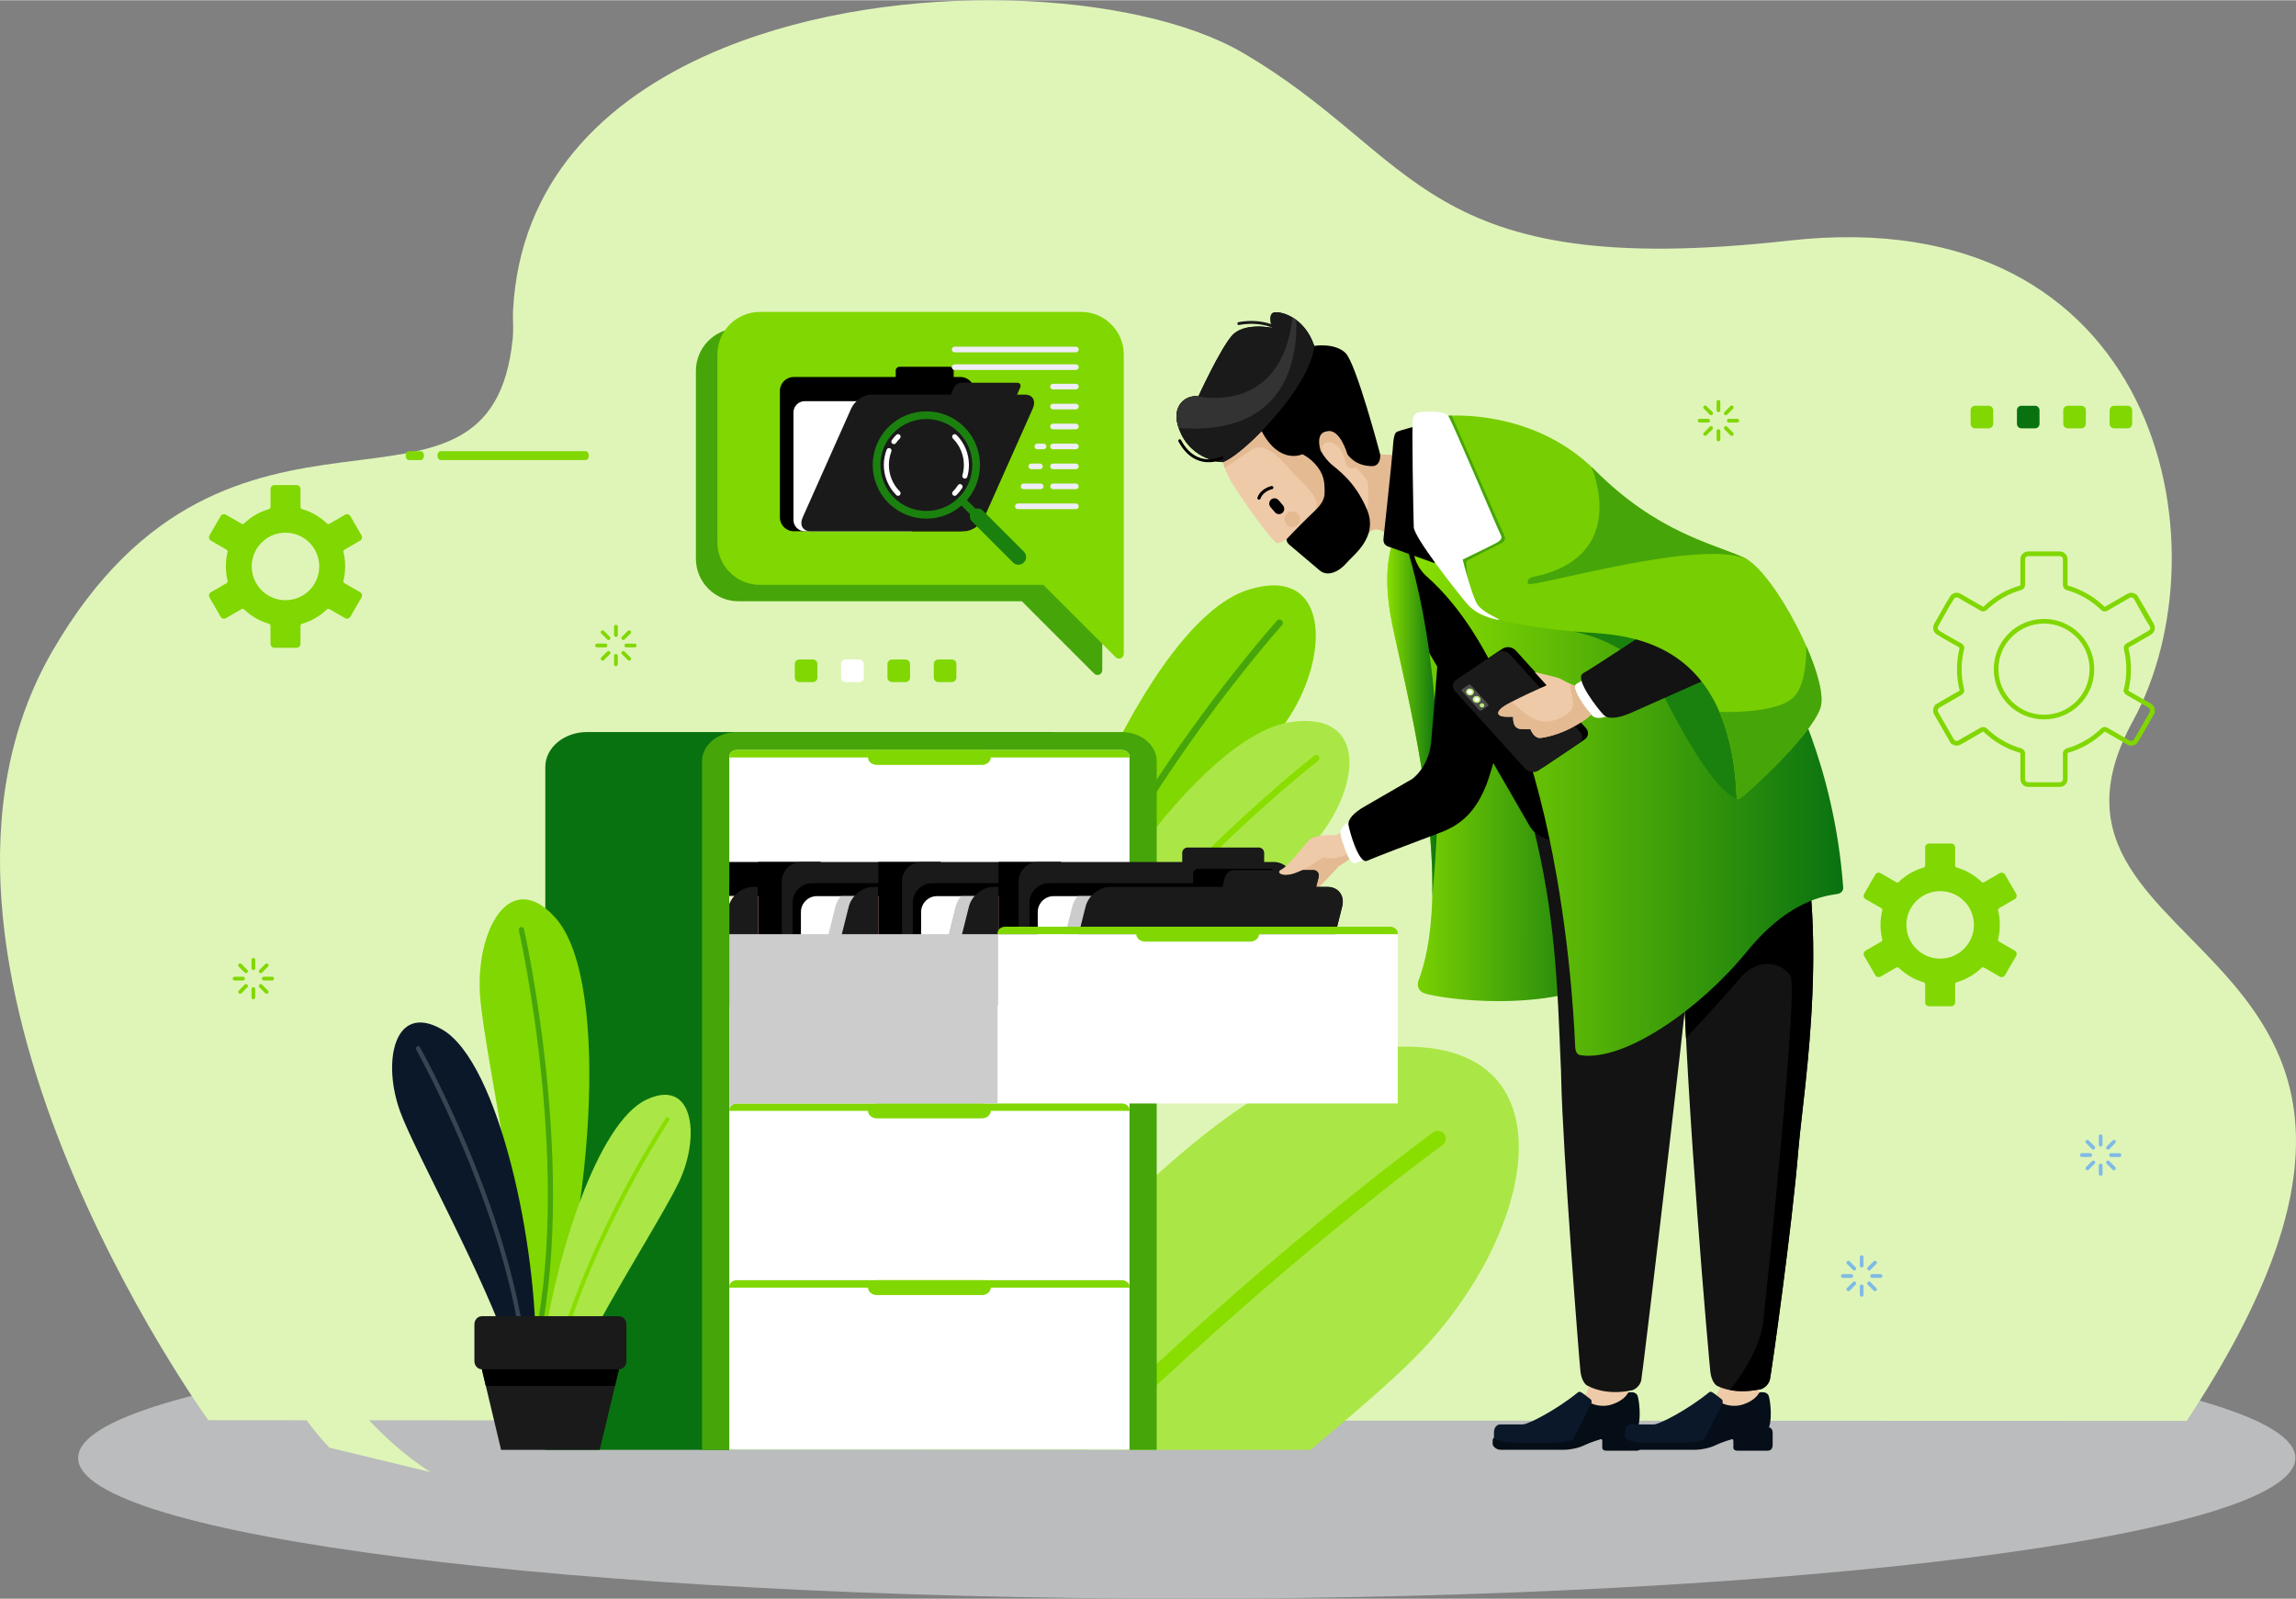 <?xml version="1.0" encoding="UTF-8"?>
<!DOCTYPE svg PUBLIC "-//W3C//DTD SVG 1.1//EN" "http://www.w3.org/Graphics/SVG/1.1/DTD/svg11.dtd">
<!-- Creator: CorelDRAW 2018 (64-Bit) -->
<svg xmlns="http://www.w3.org/2000/svg" xml:space="preserve" width="2.289in" height="1.594in" version="1.1" style="shape-rendering:geometricPrecision; text-rendering:geometricPrecision; image-rendering:optimizeQuality; fill-rule:evenodd; clip-rule:evenodd"
viewBox="0 0 2289.42 1593.78"
 xmlns:xlink="http://www.w3.org/1999/xlink">
 <rect x="0" y="0" width="2289.42" height="1593.78" fill="#808080" stroke="none"/>
 <defs>
  <style type="text/css">
   <![CDATA[
    .fil6 {fill:black}
    .fil16 {fill:#050D17}
    .fil18 {fill:#060E19}
    .fil13 {fill:#097210}
    .fil17 {fill:#0B182A}
    .fil20 {fill:#131313}
    .fil8 {fill:#1A1A1A}
    .fil24 {fill:#1B810E}
    .fil9 {fill:#1B810E}
    .fil22 {fill:#333333}
    .fil34 {fill:#394452}
    .fil28 {fill:#46A509}
    .fil2 {fill:#46A509}
    .fil25 {fill:#4D4D4D}
    .fil27 {fill:#77CE02}
    .fil12 {fill:#80BAE6}
    .fil5 {fill:#81D701}
    .fil4 {fill:#89DE00}
    .fil3 {fill:#AAE746}
    .fil26 {fill:#BCEA79}
    .fil33 {fill:#CCCCCC}
    .fil14 {fill:#E4BA93}
    .fil15 {fill:#EFCAA8}
    .fil10 {fill:#EFEDF7}
    .fil32 {fill:#F2B1A5}
    .fil31 {fill:#F2BCC1}
    .fil30 {fill:#FFF2D1}
    .fil7 {fill:white}
    .fil11 {fill:white}
    .fil29 {fill:white}
    .fil1 {fill:#DFF5B8;fill-rule:nonzero}
    .fil0 {fill:#BABCBD;fill-rule:nonzero}
    .fil19 {fill:url(#id0)}
    .fil23 {fill:url(#id1)}
    .fil21 {fill:url(#id2)}
   ]]>
  </style>
  <linearGradient id="id0" gradientUnits="userSpaceOnUse" x1="1384.28" y1="753.47" x2="1618.43" y2="753.56">
   <stop offset="0" style="stop-opacity:1; stop-color:#89DE00"/>
   <stop offset="1" style="stop-opacity:1; stop-color:#097210"/>
  </linearGradient>
  <linearGradient id="id1" gradientUnits="userSpaceOnUse" xlink:href="#id0" x1="1410.99" y1="769.5" x2="1837.96" y2="769.74">
  </linearGradient>
  <linearGradient id="id2" gradientUnits="userSpaceOnUse" xlink:href="#id0" x1="1383.51" y1="703.66" x2="1433.77" y2="703.67">
  </linearGradient>
 </defs>
 <g id="Layer_x0020_1">
  <g id="_777417813856">
   <path class="fil0" d="M2288.78 1453.47c0,77.49 -494.92,140.3 -1105.44,140.3 -610.52,0 -1105.45,-62.81 -1105.45,-140.3 0,-77.49 494.92,-140.31 1105.45,-140.31 610.52,0 1105.44,62.82 1105.44,140.31z"/>
   <path class="fil1" d="M2180.44 1416.51l-1812.41 -0.62c31.45,33.77 61.22,51.68 61.22,51.68l0 0 -100.8 -24.39c-8.6,-9.06 -16.09,-18.19 -22.63,-27.32l-98.05 -0.03c0,0 -333.37,-459.44 -155.57,-766.78 177.79,-307.36 437.47,-90.39 459.12,-312.44 0.74,-7.52 0.15,-14.95 0.15,-22.22 -0.01,-1.73 0.02,-3.43 0.11,-5.14 6.65,-127.52 89.86,-209.93 199.67,-257.35 3.55,-1.54 7.12,-3.03 10.71,-4.48 175.1,-70.96 411.88,-56.37 516.69,4.65 178.33,103.81 177.22,228.76 545.49,187.55 368.25,-41.21 438.49,303.45 342.63,479.04 -136.04,249.17 377.17,208.24 53.66,697.85z"/>
   <path class="fil2" d="M736.25 327.09l320.53 0c23.28,0 42.33,19.05 42.33,42.33l0 174.57 0 12.92 0 111.12c0,1.95 -1.11,3.62 -2.91,4.37 -1.81,0.74 -3.77,0.35 -5.15,-1.02l-72.13 -72.13 -282.67 0c-23.28,0 -42.33,-19.05 -42.33,-42.33l0 -187.49c0,-23.28 19.05,-42.33 42.33,-42.33z"/>
   <path class="fil3" d="M1378.45 1044.51c193.96,-18.29 157.8,182.16 32.73,308.52 -22.92,23.16 -59.48,54.85 -104.45,92.33l-389.38 0c150.65,-211.44 327.89,-388.29 461.1,-400.85z"/>
   <path class="fil4" d="M1064.19 1445.36c190.85,-190.03 363.89,-315.83 364.95,-316.6 3.49,-2.56 8.4,-1.8 10.96,1.69 2.56,3.5 1.8,8.41 -1.69,10.96 -1.04,0.76 -166.74,121.23 -352.15,303.95l-22.07 0z"/>
   <path class="fil5" d="M1244.53 587.84c79.6,-25.07 82.45,62.14 41.41,126.3 -38.92,60.83 -209.78,249.67 -248.47,346.8l-20.97 -11.17c11.33,-144.93 126.13,-429.83 228.04,-461.93z"/>
   <path class="fil2" d="M1024.2 1053.88c48.78,-211.96 248.44,-434.53 249.12,-435.29 1.24,-1.39 3.36,-1.51 4.75,-0.28 1.38,1.23 1.5,3.36 0.27,4.74 -0.67,0.76 -200.57,223.59 -248.07,434.06l-6.07 -3.23z"/>
   <path class="fil3" d="M1288.77 719.41c78.9,-10.04 66.81,72.23 17.44,125.46 -40.9,44.1 -192.91,162.85 -265.76,248.51l-33.43 -12.61c48.8,-137.95 188.61,-349.52 281.74,-361.36z"/>
   <path class="fil4" d="M1019.23 1085.38c91.59,-176.92 290.61,-331.7 291.33,-332.27 1.39,-1.09 3.4,-0.84 4.49,0.55 1.09,1.39 0.85,3.4 -0.54,4.49 -0.71,0.56 -198.46,154.34 -289.34,329.47l-5.94 -2.24z"/>
   <path class="fil5" d="M1893.3 964.77l17.5 -66.63c6.09,-6.09 14.51,-9.86 23.81,-9.86 9.3,0 17.71,3.77 23.8,9.86 6.09,6.09 9.86,14.51 9.86,23.8 0,9.3 -3.77,17.71 -9.86,23.81 -6.09,6.09 -14.51,9.86 -23.8,9.86 -9.3,0 -17.71,-3.77 -23.81,-9.86 -6.09,-6.09 -9.86,-14.51 -9.86,-23.81 0,-9.29 3.77,-17.71 9.86,-23.8l-17.5 66.63zm24.77 -100l0 0c-4.66,1.35 -9.09,3.24 -13.19,5.62 -4.21,2.44 -8.1,5.37 -11.57,8.72 -0.68,0.65 -1.69,0.75 -2.47,0.3l-15.64 -9.03 -0.09 -0.05c-0.9,-0.49 -1.92,-0.58 -2.85,-0.33 -0.96,0.26 -1.83,0.88 -2.36,1.8l-0.06 0.1 -11.01 19.07c-0.53,0.92 -0.63,1.98 -0.37,2.94 0.26,0.96 0.87,1.82 1.8,2.35l0.11 0.07 15.51 8.96c0.81,0.47 1.19,1.41 0.98,2.28l0 0c-0.57,2.31 -1.01,4.68 -1.31,7.11 -0.29,2.37 -0.44,4.79 -0.44,7.25 0,2.46 0.15,4.88 0.44,7.25 0.3,2.43 0.74,4.81 1.31,7.11 0.23,0.96 -0.24,1.93 -1.1,2.35l-15.51 8.96 0 0c-0.93,0.53 -1.54,1.39 -1.8,2.36 -0.26,0.96 -0.16,2.02 0.37,2.94l11.07 19.17c0.54,0.92 1.4,1.54 2.36,1.8 0.96,0.26 2.02,0.15 2.93,-0.38l0.12 -0.06 15.54 -8.97c0.81,-0.46 1.81,-0.32 2.46,0.3 3.48,3.36 7.36,6.3 11.57,8.73 4.13,2.39 8.58,4.3 13.28,5.64 0.91,0.26 1.5,1.09 1.5,1.99l0 18.05c0,1.06 0.44,2.03 1.14,2.74 0.7,0.7 1.67,1.14 2.73,1.14l22.15 0c1.06,0 2.02,-0.44 2.73,-1.14 0.7,-0.7 1.14,-1.67 1.14,-2.74l0 -18.05c0,-0.98 0.68,-1.8 1.59,-2.01 4.67,-1.35 9.08,-3.24 13.19,-5.62 4.21,-2.43 8.1,-5.37 11.57,-8.73 0.71,-0.68 1.78,-0.75 2.57,-0.23l15.54 8.96c0.93,0.53 1.98,0.63 2.94,0.38 0.96,-0.26 1.82,-0.88 2.35,-1.8l0.07 -0.11 11.01 -19.07 -0 0c0.53,-0.91 0.64,-1.97 0.38,-2.93 -0.26,-0.96 -0.88,-1.83 -1.79,-2.36l-15.63 -9.02c-0.81,-0.47 -1.19,-1.41 -0.98,-2.28 0.57,-2.3 1.01,-4.68 1.31,-7.11 0.28,-2.37 0.43,-4.79 0.43,-7.25 0,-2.46 -0.15,-4.88 -0.43,-7.25 -0.3,-2.43 -0.74,-4.8 -1.31,-7.11 -0.24,-0.96 0.24,-1.93 1.09,-2.35l15.52 -8.96c0.91,-0.53 1.53,-1.39 1.79,-2.35 0.26,-0.96 0.15,-2.02 -0.38,-2.94l-0.06 -0.12 -11.01 -19.06 -0 0c-0.53,-0.92 -1.39,-1.54 -2.35,-1.8 -0.97,-0.26 -2.02,-0.16 -2.94,0.37l0 0 -15.64 9.03c-0.84,0.48 -1.87,0.31 -2.51,-0.35 -3.47,-3.34 -7.34,-6.26 -11.53,-8.68 -4.13,-2.39 -8.59,-4.3 -13.28,-5.64 -0.91,-0.26 -1.51,-1.09 -1.51,-1.99l0 -18.05c0,-1.06 -0.43,-2.03 -1.14,-2.73 -0.7,-0.7 -1.67,-1.14 -2.73,-1.14l-22.15 0c-1.07,0 -2.03,0.43 -2.73,1.14 -0.7,0.7 -1.14,1.67 -1.14,2.73l0 18.05c0,0.98 -0.67,1.8 -1.59,2.01z"/>
   <path class="fil5" d="M2002.74 631.54c4.6,-4.61 10.13,-8.33 16.27,-10.87 5.91,-2.44 12.37,-3.8 19.15,-3.8 6.77,0 13.23,1.35 19.14,3.8 6.15,2.55 11.67,6.26 16.27,10.87 4.61,4.61 8.33,10.13 10.87,16.27 2.45,5.91 3.8,12.37 3.8,19.14 0,6.77 -1.35,13.24 -3.8,19.15 -2.54,6.15 -6.26,11.67 -10.87,16.27 -4.6,4.61 -10.12,8.33 -16.26,10.87 -5.91,2.45 -12.38,3.8 -19.15,3.8 -6.77,0 -13.24,-1.35 -19.15,-3.8 -6.14,-2.54 -11.67,-6.26 -16.27,-10.87 -4.61,-4.6 -8.33,-10.13 -10.87,-16.27 -2.45,-5.91 -3.8,-12.38 -3.8,-19.15 0,-6.77 1.35,-13.24 3.8,-19.14 2.54,-6.15 6.26,-11.67 10.87,-16.27zm18.02 -6.59l0 0c-5.55,2.3 -10.55,5.68 -14.74,9.87 -4.2,4.2 -7.58,9.2 -9.87,14.75 -2.22,5.35 -3.44,11.22 -3.44,17.39 0,6.17 1.22,12.04 3.44,17.39 2.3,5.54 5.67,10.55 9.87,14.74 4.2,4.2 9.2,7.58 14.74,9.87 5.35,2.22 11.22,3.44 17.39,3.44 6.16,0 12.03,-1.22 17.37,-3.44 5.55,-2.29 10.56,-5.67 14.76,-9.87 4.2,-4.2 7.58,-9.2 9.88,-14.74 2.22,-5.35 3.44,-11.22 3.44,-17.39 0,-6.17 -1.22,-12.04 -3.44,-17.39 -2.3,-5.54 -5.68,-10.55 -9.88,-14.75 -4.2,-4.2 -9.2,-7.58 -14.75,-9.87 -5.34,-2.22 -11.21,-3.44 -17.38,-3.44 -6.17,0 -12.04,1.22 -17.39,3.44zm-5.54 -36.86l0 0c-3.13,0.91 -6.21,2.01 -9.22,3.3 -3.06,1.3 -6.02,2.78 -8.87,4.43 -2.89,1.67 -5.67,3.52 -8.35,5.54 -2.69,2.02 -5.23,4.2 -7.63,6.51 -0.85,0.82 -1.91,1.3 -3,1.43 -1.11,0.14 -2.26,-0.09 -3.26,-0.67 -7.36,-4.25 -15.09,-8.45 -22.3,-12.87 -0.35,-0.18 -0.72,-0.29 -1.08,-0.33 -0.42,-0.04 -0.83,-0.01 -1.23,0.09 -0.41,0.11 -0.8,0.3 -1.13,0.55 -0.32,0.24 -0.6,0.56 -0.81,0.92 -5.36,8.11 -10.74,18.59 -15.71,27.2 -0.21,0.37 -0.34,0.76 -0.39,1.16 -0.06,0.41 -0.02,0.85 0.09,1.27 0.11,0.41 0.29,0.79 0.54,1.12 0.24,0.32 0.56,0.6 0.93,0.81 6.62,4.37 15.14,8.75 22.15,12.8 1.03,0.59 1.78,1.47 2.21,2.48 0.15,0.35 0.26,0.72 0.33,1.1l0.45 0.15 -0.52 2.07c-0.4,1.63 -0.75,3.25 -1.05,4.87 -0.29,1.57 -0.54,3.22 -0.75,4.94 -0.2,1.67 -0.35,3.34 -0.45,4.98 -0.1,1.61 -0.15,3.29 -0.15,5.04 0,1.75 0.05,3.43 0.15,5.03 0.1,1.65 0.25,3.31 0.45,4.99 0.21,1.72 0.46,3.36 0.75,4.94 0.3,1.62 0.65,3.25 1.05,4.87 0.3,1.21 0.16,2.42 -0.33,3.46 -0.48,1.04 -1.31,1.91 -2.37,2.46l-19.62 11.33 0.01 0.01 -2.33 1.34c-0.37,0.21 -0.69,0.49 -0.93,0.81 -0.25,0.33 -0.44,0.72 -0.54,1.13 -0.11,0.42 -0.15,0.85 -0.09,1.27 0.05,0.39 0.18,0.79 0.39,1.15l14.53 25.17 0 -0.01 1.18 2.04c0.21,0.37 0.5,0.68 0.81,0.93 0.33,0.25 0.72,0.44 1.13,0.55 0.41,0.11 0.85,0.15 1.26,0.09 0.39,-0.05 0.78,-0.18 1.15,-0.39 7.03,-4.41 14.96,-8.63 22.21,-12.81 1.04,-0.59 2.17,-0.8 3.24,-0.67 1.11,0.14 2.17,0.63 3,1.42l0.01 0.01c2.4,2.31 4.95,4.49 7.63,6.51 2.67,2.01 5.46,3.86 8.34,5.54 2.87,1.65 5.85,3.15 8.93,4.45 3.02,1.28 6.16,2.4 9.4,3.33 1.14,0.32 2.08,1 2.74,1.89 0.68,0.89 1.06,2 1.06,3.17l0.01 25.6c0,0.43 0.08,0.84 0.24,1.2 0.15,0.38 0.4,0.73 0.69,1.03 0.29,0.3 0.65,0.54 1.03,0.7 0.37,0.15 0.78,0.24 1.2,0.24l31.42 0c0.44,0 0.83,-0.08 1.2,-0.24 0.39,-0.16 0.74,-0.4 1.04,-0.69 0.3,-0.31 0.54,-0.66 0.7,-1.04 0.15,-0.36 0.24,-0.77 0.24,-1.2l0 -25.6c0,-1.22 0.43,-2.35 1.14,-3.25 0.73,-0.92 1.74,-1.59 2.91,-1.86 3.13,-0.9 6.22,-2 9.22,-3.29 3.06,-1.3 6.02,-2.78 8.87,-4.43 2.89,-1.67 5.68,-3.52 8.35,-5.54 2.68,-2.02 5.23,-4.2 7.63,-6.51 0.89,-0.86 2.01,-1.34 3.15,-1.44 1.17,-0.11 2.37,0.18 3.37,0.84l21.92 12.65c0.36,0.21 0.76,0.34 1.16,0.39 0.41,0.05 0.85,0.02 1.27,-0.09 0.41,-0.11 0.79,-0.3 1.13,-0.55 0.31,-0.24 0.59,-0.56 0.81,-0.93 5.2,-9.08 10.49,-18.12 15.71,-27.2 0.21,-0.37 0.34,-0.76 0.39,-1.16 0.05,-0.41 0.02,-0.84 -0.1,-1.26 -0.1,-0.41 -0.29,-0.8 -0.54,-1.13 -0.24,-0.33 -0.55,-0.6 -0.91,-0.81l-22.17 -12.8c-1.03,-0.59 -1.78,-1.47 -2.21,-2.48 -0.12,-0.28 -0.21,-0.56 -0.28,-0.84l-0.58 -0.12 0.58 -2.35c0.4,-1.63 0.75,-3.25 1.05,-4.87 0.29,-1.58 0.54,-3.23 0.75,-4.94 0.2,-1.68 0.36,-3.34 0.45,-4.99 0.1,-1.6 0.15,-3.28 0.15,-5.03 0,-1.75 -0.04,-3.43 -0.15,-5.03 -0.09,-1.64 -0.25,-3.31 -0.45,-4.98 -0.21,-1.74 -0.46,-3.39 -0.75,-4.96 -0.3,-1.61 -0.65,-3.24 -1.05,-4.86 -0.3,-1.21 -0.15,-2.43 0.33,-3.47 0.48,-1.04 1.3,-1.91 2.35,-2.44l21.96 -12.68c0.36,-0.2 0.67,-0.48 0.92,-0.81 0.25,-0.32 0.43,-0.71 0.54,-1.13 0.12,-0.42 0.15,-0.85 0.1,-1.26 -0.05,-0.39 -0.18,-0.79 -0.39,-1.16 -5.36,-7.97 -10.74,-18.63 -15.71,-27.2 -0.22,-0.37 -0.5,-0.68 -0.81,-0.92 -0.33,-0.26 -0.72,-0.44 -1.13,-0.55 -0.42,-0.11 -0.85,-0.15 -1.26,-0.09 -0.39,0.05 -0.78,0.18 -1.16,0.4l-22.19 12.81c-1.04,0.61 -2.22,0.81 -3.33,0.66 -1.11,-0.15 -2.17,-0.66 -3,-1.48 -2.41,-2.32 -4.95,-4.49 -7.59,-6.48 -2.63,-1.98 -5.41,-3.83 -8.32,-5.51 -2.86,-1.65 -5.84,-3.14 -8.92,-4.45 -3.02,-1.28 -6.16,-2.4 -9.39,-3.32 -1.14,-0.33 -2.09,-1 -2.75,-1.89 -0.68,-0.89 -1.06,-2 -1.06,-3.17l-0.01 -25.61c0,-0.43 -0.08,-0.83 -0.24,-1.2 -0.15,-0.38 -0.4,-0.73 -0.7,-1.03 -0.29,-0.3 -0.64,-0.54 -1.03,-0.7 -0.37,-0.15 -0.77,-0.24 -1.2,-0.24l-31.42 0c-0.43,0 -0.83,0.08 -1.2,0.24 -0.39,0.16 -0.74,0.4 -1.03,0.69 -0.57,0.58 -0.93,1.38 -0.93,2.24l0 25.61c0,1.22 -0.43,2.35 -1.13,3.25 -0.74,0.92 -1.75,1.59 -2.92,1.86zm-11.04 -0.96l0 0c-3.23,1.37 -6.36,2.94 -9.37,4.68 -3.07,1.78 -6.02,3.73 -8.82,5.84 -2.81,2.12 -5.5,4.42 -8.05,6.87 -0.1,0.09 -0.22,0.15 -0.35,0.16 -0.14,0.02 -0.27,-0.01 -0.39,-0.07 -7.46,-4.31 -14.93,-8.6 -22.38,-12.93 -0.89,-0.48 -1.84,-0.77 -2.8,-0.88 -0.99,-0.11 -1.99,-0.04 -2.94,0.22 -0.98,0.26 -1.92,0.72 -2.74,1.35 -0.79,0.61 -1.48,1.37 -2,2.29 -5.41,8.75 -10.54,18.24 -15.72,27.19 -0.52,0.91 -0.84,1.9 -0.97,2.9 -0.13,1.03 -0.06,2.07 0.2,3.04 0.26,0.98 0.72,1.92 1.35,2.74 0.61,0.8 1.37,1.48 2.28,2.01 7.14,4.41 14.87,8.59 22.17,12.8 0.11,0.07 0.2,0.17 0.25,0.29 0.05,0.12 0.07,0.26 0.03,0.39l-0.51 2.07 0.03 0.01c-0.23,1.01 -0.43,2.03 -0.63,3.07 -0.32,1.77 -0.59,3.52 -0.8,5.23 -0.2,1.7 -0.37,3.45 -0.47,5.25 -0.11,1.81 -0.17,3.59 -0.17,5.31 0,1.72 0.06,3.5 0.17,5.3 0.1,1.8 0.27,3.56 0.47,5.26 0.21,1.71 0.48,3.46 0.8,5.23 0.32,1.76 0.69,3.48 1.11,5.15 0.03,0.13 0.02,0.28 -0.04,0.4 -0.07,0.13 -0.16,0.24 -0.28,0.3 -8.15,4.35 -16.42,9.47 -24.47,14.13l0.28 0.36 -0.24 0.31c-0.63,0.83 -1.09,1.76 -1.35,2.74 -0.26,0.97 -0.33,2.01 -0.2,3.04 0.13,1 0.44,1.98 0.97,2.89l16.88 29.24 0.31 -0.19c0.17,0.15 0.34,0.3 0.52,0.44 0.83,0.63 1.76,1.08 2.74,1.35 0.97,0.26 2,0.33 3.04,0.2 0.97,-0.13 1.93,-0.43 2.82,-0.93 7.38,-3.92 14.98,-8.65 22.27,-12.86 0.11,-0.06 0.24,-0.08 0.38,-0.06 0.13,0.02 0.26,0.07 0.36,0.17 2.54,2.45 5.23,4.75 8.04,6.87 2.8,2.11 5.74,4.06 8.82,5.84 3.03,1.75 6.19,3.33 9.43,4.71 3.23,1.37 6.55,2.55 9.94,3.52 0.13,0.04 0.25,0.12 0.32,0.22 0.09,0.11 0.13,0.25 0.13,0.37l0 25.6c0,1.05 0.22,2.06 0.59,2.98 0.41,0.96 0.98,1.83 1.71,2.54 0.72,0.72 1.58,1.3 2.54,1.7 0.92,0.39 1.93,0.6 2.97,0.6l31.42 0c1.05,0 2.06,-0.21 2.98,-0.6 0.95,-0.39 1.81,-0.98 2.54,-1.7 0.71,-0.71 1.3,-1.57 1.7,-2.54 0.38,-0.92 0.6,-1.93 0.6,-2.98l0 -25.6c0,-0.15 0.05,-0.29 0.12,-0.39 0.08,-0.1 0.2,-0.18 0.35,-0.21l0.1 -0.04c3.41,-0.98 6.7,-2.16 9.87,-3.51 3.23,-1.37 6.36,-2.94 9.37,-4.68 3.07,-1.78 6.02,-3.73 8.82,-5.84 2.81,-2.12 5.5,-4.42 8.05,-6.87 0.1,-0.1 0.24,-0.16 0.36,-0.17 0.14,-0.01 0.28,0.02 0.4,0.1l22.17 12.8c0.91,0.53 1.89,0.85 2.88,0.97 1.03,0.13 2.07,0.06 3.04,-0.2 0.98,-0.27 1.92,-0.72 2.73,-1.35 0.78,-0.59 1.45,-1.34 1.97,-2.22 5.83,-9.36 11.33,-19.63 16.89,-29.24l-0.3 -0.18c0.05,-0.24 0.1,-0.49 0.13,-0.74 0.13,-1.03 0.06,-2.06 -0.2,-3.04 -0.26,-0.98 -0.72,-1.92 -1.35,-2.74 -0.61,-0.8 -1.37,-1.48 -2.28,-2l-22.17 -12.81c-0.11,-0.06 -0.2,-0.17 -0.25,-0.28 -0.06,-0.13 -0.07,-0.27 -0.04,-0.41l0.58 -2.34 -0.03 -0.01c0.2,-0.91 0.38,-1.84 0.55,-2.78 0.33,-1.77 0.59,-3.52 0.81,-5.23 0.2,-1.7 0.37,-3.46 0.47,-5.26 0.11,-1.81 0.17,-3.58 0.17,-5.3 0,-1.72 -0.06,-3.49 -0.17,-5.3 -0.11,-1.8 -0.27,-3.56 -0.47,-5.27 -0.21,-1.7 -0.48,-3.44 -0.81,-5.23 -0.32,-1.76 -0.69,-3.47 -1.1,-5.13 -0.03,-0.13 -0.02,-0.28 0.04,-0.41 0.06,-0.12 0.16,-0.22 0.28,-0.29l22.15 -12.79c0.91,-0.53 1.68,-1.22 2.28,-2.01 0.63,-0.83 1.08,-1.76 1.34,-2.74 0.26,-0.97 0.33,-2 0.2,-3.04 -0.12,-0.97 -0.43,-1.93 -0.94,-2.83 -5.28,-9.78 -11.33,-19.63 -16.91,-29.3l-0.31 0.19c-0.17,-0.15 -0.34,-0.3 -0.53,-0.44 -0.81,-0.63 -1.76,-1.08 -2.73,-1.35 -0.98,-0.26 -2.02,-0.33 -3.04,-0.2 -1,0.13 -1.98,0.44 -2.88,0.96l-1.64 0.94 0 0.02 -20.57 11.87c-0.12,0.07 -0.26,0.09 -0.39,0.07 -0.13,-0.02 -0.26,-0.08 -0.35,-0.17l-0.06 -0.06c-2.52,-2.42 -5.2,-4.71 -8.03,-6.84 -2.81,-2.12 -5.74,-4.06 -8.78,-5.81 -3.03,-1.75 -6.19,-3.33 -9.43,-4.71 -3.23,-1.37 -6.55,-2.55 -9.94,-3.52 -0.13,-0.04 -0.24,-0.12 -0.32,-0.22 -0.09,-0.11 -0.13,-0.25 -0.13,-0.37l0 -25.61c0,-1.04 -0.22,-2.06 -0.6,-2.98 -0.4,-0.96 -0.98,-1.82 -1.71,-2.54 -0.72,-0.72 -1.58,-1.3 -2.53,-1.7 -0.93,-0.38 -1.93,-0.59 -2.98,-0.59l-31.42 0c-1.04,0 -2.06,0.21 -2.97,0.59 -0.95,0.4 -1.81,0.98 -2.54,1.7 -1.41,1.42 -2.3,3.37 -2.3,5.52l0 25.61c0,0.15 -0.05,0.28 -0.13,0.39 -0.08,0.1 -0.2,0.18 -0.34,0.21l-0.1 0.04c-3.41,0.98 -6.71,2.16 -9.87,3.5z"/>
   <path class="fil5" d="M757.68 310.76l320.54 0c23.28,0 42.33,19.05 42.33,42.33l0 174.57 0 12.92 0 111.12c0,1.95 -1.11,3.62 -2.92,4.37 -1.8,0.75 -3.77,0.36 -5.15,-1.02l-72.13 -72.14 -282.67 0c-23.28,0 -42.33,-19.05 -42.33,-42.33l0 -187.49c0,-23.28 19.05,-42.33 42.33,-42.33z"/>
   <path class="fil6" d="M791.44 529.43l166.28 0c7.57,0 13.77,-6.2 13.77,-13.77l0 -126.24c0,-7.57 -6.2,-13.77 -13.77,-13.77l-6.76 0 0 -6.41c0,-2.09 -1.71,-3.79 -3.79,-3.79l-50.24 0c-2.09,0 -3.79,1.71 -3.79,3.79l0 6.41 -101.7 0c-7.57,0 -13.78,6.2 -13.78,13.77l0 126.24c0,7.57 6.2,13.77 13.78,13.77z"/>
   <path class="fil7" d="M907.48 529.43l-105.07 0c-6.17,0 -11.22,-5.05 -11.22,-11.22l0 -107.24c0,-6.17 5.05,-11.22 11.22,-11.22l105.07 0c6.17,0 11.22,5.05 11.22,11.22l0 107.24c0,6.17 -5.05,11.22 -11.22,11.22z"/>
   <path class="fil8" d="M808.01 529.43l153.53 0c7.57,0 16.53,-6.2 19.91,-13.77l48.4 -108.64c3.37,-7.57 -0.06,-13.78 -7.64,-13.78l-8.07 0 3.04 -6.82c1.23,-2.76 -0.02,-5.03 -2.79,-5.03l-56.04 0c-2.76,0 -6.03,2.26 -7.26,5.03l-3.04 6.82 -79.37 0c-7.58,0 -16.53,6.2 -19.91,13.78l-48.39 108.64c-3.37,7.57 0.06,13.77 7.63,13.77z"/>
   <path class="fil9" d="M885.9 425.56c10.44,-10.44 24.13,-15.67 37.82,-15.67 13.69,0 27.37,5.22 37.82,15.67 10.44,10.44 15.67,24.13 15.66,37.82 0,13.69 -5.22,27.37 -15.66,37.82 -10.44,10.44 -24.13,15.67 -37.82,15.67 -13.69,0 -27.38,-5.22 -37.82,-15.67 -10.44,-10.44 -15.67,-24.13 -15.67,-37.82 0,-13.69 5.22,-27.37 15.67,-37.82zm37.82 -8l0 0c-11.72,0 -23.46,4.47 -32.41,13.42 -8.94,8.95 -13.42,20.68 -13.42,32.41 0,11.73 4.48,23.45 13.42,32.4 8.95,8.95 20.68,13.43 32.41,13.43 11.72,0 23.46,-4.48 32.4,-13.43 8.95,-8.95 13.42,-20.67 13.42,-32.4 0,-11.73 -4.47,-23.46 -13.42,-32.41 -8.94,-8.94 -20.68,-13.42 -32.4,-13.42z"/>
   <path class="fil9" d="M956.12 501.2c-1.5,-1.5 -1.5,-3.92 0,-5.42 1.5,-1.49 3.92,-1.49 5.42,0l12.66 12.66c1.5,1.49 1.5,3.92 0,5.42 -1.5,1.49 -3.92,1.49 -5.42,0l-12.66 -12.66z"/>
   <path class="fil9" d="M969.3 519.79c-2.99,-2.99 -2.99,-7.84 0,-10.83 2.99,-2.99 7.84,-2.99 10.83,0l40.8 40.8c2.99,2.99 2.99,7.84 0,10.83 -2.99,3 -7.84,3 -10.83,0l-40.8 -40.8z"/>
   <path class="fil7" d="M950.15 436.95c-0.99,-0.99 -0.99,-2.59 0,-3.58 0.99,-0.99 2.59,-0.99 3.58,0 4.06,4.06 7.12,8.74 9.2,13.76 2.15,5.19 3.22,10.72 3.22,16.25l0.01 0c0,3.95 -0.55,7.91 -1.65,11.75 -0.39,1.34 -1.78,2.12 -3.13,1.74 -1.34,-0.38 -2.12,-1.78 -1.74,-3.13 0.97,-3.38 1.46,-6.87 1.46,-10.37l0.01 0c0,-4.87 -0.95,-9.75 -2.85,-14.33 -1.81,-4.39 -4.52,-8.5 -8.11,-12.09zm5.04 46.63l0 0c0.75,-1.17 2.31,-1.52 3.49,-0.76 1.17,0.76 1.51,2.32 0.76,3.49 -0.81,1.26 -1.7,2.48 -2.66,3.68 -0.97,1.2 -1.99,2.34 -3.05,3.4 -0.99,0.99 -2.59,0.99 -3.58,0 -0.99,-0.99 -0.99,-2.59 0,-3.57 0.99,-0.99 1.89,-1.99 2.69,-2.98 0.84,-1.04 1.62,-2.13 2.34,-3.25zm-57.89 6.23l0 0c0.98,0.98 0.98,2.59 0,3.57 -0.99,0.99 -2.59,0.99 -3.58,0 -4.05,-4.06 -7.12,-8.74 -9.2,-13.76 -2.15,-5.2 -3.23,-10.73 -3.23,-16.25 0,-2.57 0.24,-5.17 0.72,-7.76 0.47,-2.54 1.18,-5.04 2.12,-7.5 0.5,-1.3 1.95,-1.95 3.25,-1.45 1.3,0.5 1.95,1.95 1.45,3.25 -0.83,2.14 -1.44,4.35 -1.86,6.6 -0.41,2.24 -0.62,4.54 -0.62,6.86 0,4.89 0.94,9.77 2.83,14.33 1.81,4.39 4.52,8.51 8.11,12.1zm-3.93 -48.28l0 0c-0.81,1.13 -2.39,1.39 -3.52,0.57 -1.13,-0.81 -1.39,-2.39 -0.57,-3.52 0.68,-0.94 1.38,-1.84 2.11,-2.7l0.12 -0.13c0.76,-0.89 1.5,-1.69 2.2,-2.39 0.99,-0.99 2.59,-0.99 3.58,0 0.98,0.99 0.98,2.59 0,3.58 -0.75,0.74 -1.4,1.44 -1.96,2.08l-0.11 0.14c-0.67,0.79 -1.29,1.58 -1.86,2.37z"/>
   <path class="fil10" d="M951.92 345.42l120.89 0c1.55,0 2.81,1.26 2.81,2.8 0,1.54 -1.26,2.81 -2.81,2.81l-120.89 0c-1.54,0 -2.8,-1.26 -2.8,-2.81 0,-1.54 1.26,-2.8 2.8,-2.8z"/>
   <path class="fil10" d="M951.92 363.02l120.89 0c1.55,0 2.81,1.26 2.81,2.8 0,1.54 -1.26,2.81 -2.81,2.81l-120.89 0c-1.54,0 -2.8,-1.26 -2.8,-2.81 0,-1.54 1.26,-2.8 2.8,-2.8z"/>
   <path class="fil10" d="M1049.99 382.4l22.82 0c1.55,0 2.81,1.26 2.81,2.81 0,1.54 -1.26,2.8 -2.81,2.8l-22.82 0c-1.54,0 -2.81,-1.26 -2.81,-2.8 0,-1.55 1.26,-2.81 2.81,-2.81z"/>
   <path class="fil10" d="M1049.99 402.29l22.82 0c1.55,0 2.81,1.26 2.81,2.8 0,1.54 -1.26,2.81 -2.81,2.81l-22.82 0c-1.54,0 -2.81,-1.26 -2.81,-2.81 0,-1.54 1.26,-2.8 2.81,-2.8z"/>
   <path class="fil10" d="M1049.99 422.18l22.82 0c1.55,0 2.81,1.26 2.81,2.81 0,1.54 -1.26,2.81 -2.81,2.81l-22.82 0c-1.54,0 -2.81,-1.26 -2.81,-2.81 0,-1.54 1.26,-2.81 2.81,-2.81z"/>
   <path class="fil10" d="M1049.99 442.08l22.82 0c1.55,0 2.81,1.26 2.81,2.81 0,1.54 -1.26,2.8 -2.81,2.8l-22.82 0c-1.54,0 -2.81,-1.26 -2.81,-2.8 0,-1.54 1.26,-2.81 2.81,-2.81z"/>
   <path class="fil10" d="M1049.99 461.97l22.82 0c1.55,0 2.81,1.26 2.81,2.8 0,1.54 -1.26,2.8 -2.81,2.8l-22.82 0c-1.54,0 -2.81,-1.26 -2.81,-2.8 0,-1.54 1.26,-2.8 2.81,-2.8z"/>
   <path class="fil10" d="M1049.99 481.86l22.82 0c1.55,0 2.81,1.26 2.81,2.81 0,1.54 -1.26,2.81 -2.81,2.81l-22.82 0c-1.54,0 -2.81,-1.26 -2.81,-2.81 0,-1.54 1.26,-2.81 2.81,-2.81z"/>
   <path class="fil10" d="M1014.92 501.76l57.89 0c1.55,0 2.81,1.26 2.81,2.81l0 0c0,1.54 -1.26,2.8 -2.81,2.8l-57.89 0c-1.54,0 -2.81,-1.26 -2.81,-2.8l0 0c0,-1.54 1.26,-2.81 2.81,-2.81z"/>
   <path class="fil10" d="M1020.65 481.86l17.09 0c1.54,0 2.81,1.26 2.81,2.81 0,1.54 -1.26,2.81 -2.81,2.81l-17.09 0c-1.54,0 -2.8,-1.26 -2.8,-2.81 0,-1.54 1.26,-2.81 2.8,-2.81z"/>
   <path class="fil10" d="M1028.31 461.97l8.61 0c1.54,0 2.81,1.26 2.81,2.8 0,1.54 -1.26,2.8 -2.81,2.8l-8.61 0c-1.54,0 -2.8,-1.26 -2.8,-2.8 0,-1.54 1.26,-2.8 2.8,-2.8z"/>
   <path class="fil10" d="M1034.31 442.08l6.3 0c1.54,0 2.81,1.26 2.81,2.81 0,1.54 -1.26,2.8 -2.81,2.8l-6.3 0c-1.54,0 -2.8,-1.26 -2.8,-2.8 0,-1.54 1.26,-2.81 2.8,-2.81z"/>
   <path class="fil5" d="M797.03 657.31l13.53 0c2.48,0 4.5,2.03 4.5,4.5l0 13.53c0,2.48 -2.03,4.51 -4.5,4.51l-13.53 0c-2.48,0 -4.5,-2.03 -4.5,-4.51l0 -13.53c0,-2.48 2.02,-4.5 4.5,-4.5z"/>
   <path class="fil11" d="M843.23 657.31l13.53 0c2.47,0 4.5,2.03 4.5,4.5l0 13.53c0,2.48 -2.03,4.51 -4.5,4.51l-13.53 0c-2.48,0 -4.5,-2.03 -4.5,-4.51l0 -13.53c0,-2.48 2.02,-4.5 4.5,-4.5z"/>
   <path class="fil5" d="M889.43 657.31l13.52 0c2.48,0 4.5,2.03 4.5,4.5l0 13.53c0,2.48 -2.03,4.51 -4.5,4.51l-13.52 0c-2.48,0 -4.51,-2.03 -4.51,-4.51l0 -13.53c0,-2.48 2.03,-4.5 4.51,-4.5z"/>
   <path class="fil5" d="M935.62 657.31l13.53 0c2.47,0 4.5,2.03 4.5,4.5l0 13.53c0,2.48 -2.03,4.51 -4.5,4.51l-13.53 0c-2.48,0 -4.5,-2.03 -4.5,-4.51l0 -13.53c0,-2.48 2.03,-4.5 4.5,-4.5z"/>
   <path class="fil5" d="M439.27 458.46c-1.7,0 -3.09,-1.98 -3.09,-4.42 0,-2.44 1.39,-4.41 3.09,-4.41l144.76 0c1.7,0 3.09,1.98 3.09,4.41 0,2.44 -1.39,4.42 -3.09,4.42l-144.76 0zm-19.62 -8.83l0 0c1.71,0 3.09,1.98 3.09,4.41 0,2.44 -1.38,4.42 -3.09,4.42l-12.06 0c-1.7,0 -3.09,-1.98 -3.09,-4.42 0,-2.44 1.39,-4.41 3.09,-4.41l12.06 0z"/>
   <path class="fil5" d="M612.29 624.58c0,-1.03 0.83,-1.87 1.87,-1.87 1.03,0 1.87,0.83 1.87,1.87l0 8.4c0,1.03 -0.83,1.87 -1.87,1.87 -1.03,0 -1.87,-0.83 -1.87,-1.87l0 -8.4zm-12.73 6.82l0 0c-0.73,-0.73 -0.73,-1.91 0,-2.64 0.73,-0.73 1.91,-0.73 2.64,0l5.94 5.94c0.73,0.73 0.73,1.91 0,2.64 -0.73,0.73 -1.91,0.73 -2.64,0l-5.94 -5.93zm-4.18 13.81l0 0c-1.03,0 -1.87,-0.83 -1.87,-1.87 0,-1.03 0.83,-1.87 1.87,-1.87l8.4 0c1.03,0 1.87,0.83 1.87,1.87 0,1.03 -0.83,1.87 -1.87,1.87l-8.4 0zm6.82 12.73l0 0c-0.73,0.73 -1.91,0.73 -2.64,0 -0.73,-0.73 -0.73,-1.91 0,-2.64l5.94 -5.94c0.73,-0.72 1.91,-0.72 2.64,0 0.73,0.73 0.73,1.91 0,2.64l-5.94 5.94zm13.82 4.18l0 0c0,1.03 -0.83,1.87 -1.87,1.87 -1.03,0 -1.87,-0.84 -1.87,-1.87l0 -8.4c0,-1.03 0.83,-1.87 1.87,-1.87 1.03,0 1.87,0.84 1.87,1.87l0 8.4zm12.72 -6.82l0 0c0.73,0.73 0.73,1.91 0,2.64 -0.73,0.73 -1.91,0.73 -2.64,0l-5.94 -5.94c-0.73,-0.73 -0.73,-1.91 0,-2.64 0.73,-0.72 1.91,-0.72 2.64,0l5.94 5.94zm4.18 -13.82l0 0c1.03,0 1.87,0.83 1.87,1.87 0,1.03 -0.83,1.87 -1.87,1.87l-8.4 0c-1.03,0 -1.87,-0.83 -1.87,-1.87 0,-1.03 0.83,-1.87 1.87,-1.87l8.4 0zm-6.82 -12.72l0 0c0.73,-0.73 1.91,-0.73 2.64,0 0.73,0.73 0.73,1.91 0,2.64l-5.94 5.93c-0.73,0.73 -1.91,0.73 -2.64,0 -0.73,-0.72 -0.73,-1.91 0,-2.64l5.94 -5.94z"/>
   <path class="fil5" d="M1711.66 400.42c0,-1.03 0.83,-1.86 1.87,-1.86 1.03,0 1.87,0.83 1.87,1.86l0 8.4c0,1.03 -0.84,1.86 -1.87,1.86 -1.03,0 -1.87,-0.83 -1.87,-1.86l0 -8.4zm-12.72 6.82l0 0c-0.73,-0.73 -0.73,-1.91 0,-2.64 0.72,-0.73 1.91,-0.73 2.64,0l5.94 5.94c0.73,0.73 0.73,1.91 0,2.64 -0.73,0.73 -1.91,0.73 -2.64,0l-5.94 -5.94zm-4.17 13.82l0 0c-1.04,0 -1.87,-0.83 -1.87,-1.87 0,-1.03 0.83,-1.87 1.87,-1.87l8.39 0c1.03,0 1.87,0.83 1.87,1.87 0,1.03 -0.84,1.87 -1.87,1.87l-8.39 0zm6.81 12.72l0 0c-0.72,0.73 -1.91,0.73 -2.64,0 -0.73,-0.73 -0.73,-1.91 0,-2.64l5.94 -5.94c0.73,-0.73 1.91,-0.73 2.64,0 0.73,0.73 0.73,1.91 0,2.64l-5.94 5.94zm13.82 4.18l0 0c0,1.03 -0.84,1.87 -1.87,1.87 -1.03,0 -1.87,-0.83 -1.87,-1.87l0 -8.4c0,-1.03 0.83,-1.87 1.87,-1.87 1.03,0 1.87,0.83 1.87,1.87l0 8.4zm12.72 -6.81l0 0c0.73,0.72 0.73,1.91 0,2.64 -0.73,0.73 -1.92,0.73 -2.64,0l-5.94 -5.94c-0.72,-0.73 -0.72,-1.91 0,-2.64 0.73,-0.73 1.91,-0.73 2.65,0l5.94 5.94zm4.18 -13.82l0 0c1.03,0 1.87,0.83 1.87,1.87 0,1.03 -0.84,1.87 -1.87,1.87l-8.4 0c-1.03,0 -1.87,-0.83 -1.87,-1.87 0,-1.03 0.84,-1.87 1.87,-1.87l8.4 0zm-6.82 -12.72l0 0c0.72,-0.73 1.91,-0.73 2.64,0 0.73,0.73 0.73,1.91 0,2.64l-5.94 5.94c-0.73,0.73 -1.91,0.73 -2.65,0 -0.72,-0.73 -0.72,-1.91 0,-2.64l5.94 -5.94z"/>
   <path class="fil12" d="M1854.48 1253.25c0,-1.04 0.83,-1.87 1.87,-1.87 1.03,0 1.87,0.83 1.87,1.87l0 8.4c0,1.03 -0.84,1.87 -1.87,1.87 -1.03,0 -1.87,-0.84 -1.87,-1.87l0 -8.4zm-12.73 6.82l0 0c-0.72,-0.74 -0.72,-1.91 0,-2.65 0.73,-0.72 1.91,-0.72 2.65,0l5.93 5.94c0.73,0.73 0.73,1.91 0,2.64 -0.72,0.73 -1.91,0.73 -2.63,0l-5.94 -5.93zm-4.17 13.81l0 0c-1.03,0 -1.87,-0.84 -1.87,-1.87 0,-1.03 0.84,-1.87 1.87,-1.87l8.39 0c1.03,0 1.87,0.84 1.87,1.87 0,1.03 -0.84,1.87 -1.87,1.87l-8.39 0zm6.82 12.72l0 0c-0.73,0.73 -1.91,0.73 -2.65,0 -0.72,-0.73 -0.72,-1.91 0,-2.64l5.94 -5.94c0.72,-0.73 1.91,-0.73 2.63,0 0.73,0.72 0.73,1.91 0,2.64l-5.93 5.94zm13.82 4.18l0 0c0,1.04 -0.84,1.87 -1.87,1.87 -1.03,0 -1.87,-0.83 -1.87,-1.87l0 -8.4c0,-1.03 0.83,-1.87 1.87,-1.87 1.03,0 1.87,0.84 1.87,1.87l0 8.4zm12.72 -6.82l0 0c0.73,0.73 0.73,1.91 0,2.64 -0.73,0.73 -1.91,0.73 -2.64,0l-5.93 -5.94c-0.73,-0.73 -0.73,-1.92 0,-2.64 0.72,-0.73 1.91,-0.73 2.64,0l5.94 5.94zm4.18 -13.82l0 0c1.03,0 1.87,0.84 1.87,1.87 0,1.03 -0.84,1.87 -1.87,1.87l-8.4 0c-1.04,0 -1.87,-0.84 -1.87,-1.87 0,-1.03 0.83,-1.87 1.87,-1.87l8.4 0zm-6.82 -12.72l0 0c0.73,-0.72 1.91,-0.72 2.64,0 0.73,0.73 0.73,1.91 0,2.65l-5.94 5.93c-0.72,0.73 -1.91,0.73 -2.64,0 -0.73,-0.73 -0.73,-1.91 0,-2.64l5.93 -5.94z"/>
   <path class="fil5" d="M250.78 956.75c0,-1.03 0.84,-1.87 1.87,-1.87 1.03,0 1.87,0.84 1.87,1.87l0 8.4c0,1.03 -0.84,1.87 -1.87,1.87 -1.03,0 -1.87,-0.84 -1.87,-1.87l0 -8.4zm-12.72 6.82l0 0c-0.72,-0.74 -0.72,-1.92 0,-2.65 0.73,-0.72 1.91,-0.72 2.64,0l5.94 5.94c0.73,0.73 0.73,1.92 0,2.64 -0.73,0.73 -1.91,0.73 -2.64,0l-5.94 -5.93zm-4.18 13.81l0 0c-1.03,0 -1.87,-0.84 -1.87,-1.87 0,-1.03 0.84,-1.87 1.87,-1.87l8.4 0c1.03,0 1.87,0.84 1.87,1.87 0,1.03 -0.84,1.87 -1.87,1.87l-8.4 0zm6.82 12.72l0 0c-0.73,0.72 -1.91,0.72 -2.64,0 -0.72,-0.73 -0.72,-1.91 0,-2.64l5.94 -5.94c0.73,-0.73 1.91,-0.73 2.64,0 0.73,0.72 0.73,1.91 0,2.64l-5.94 5.94zm13.82 4.18l0 0c0,1.03 -0.84,1.87 -1.87,1.87 -1.03,0 -1.87,-0.83 -1.87,-1.87l0 -8.4c0,-1.03 0.84,-1.87 1.87,-1.87 1.03,0 1.87,0.84 1.87,1.87l0 8.4zm12.72 -6.82l0 0c0.73,0.73 0.73,1.91 0,2.64 -0.73,0.72 -1.91,0.72 -2.64,0l-5.94 -5.94c-0.72,-0.73 -0.72,-1.92 0,-2.64 0.73,-0.73 1.91,-0.73 2.64,0l5.94 5.94zm4.18 -13.82l0 0c1.03,0 1.87,0.84 1.87,1.87 0,1.03 -0.84,1.87 -1.87,1.87l-8.4 0c-1.03,0 -1.87,-0.84 -1.87,-1.87 0,-1.03 0.83,-1.87 1.87,-1.87l8.4 0zm-6.81 -12.72l0 0c0.72,-0.72 1.91,-0.72 2.64,0 0.73,0.73 0.73,1.91 0,2.65l-5.94 5.93c-0.72,0.73 -1.91,0.73 -2.64,0 -0.72,-0.72 -0.72,-1.91 0,-2.64l5.94 -5.94z"/>
   <path class="fil12" d="M2092.79 1132.71c0,-1.03 0.83,-1.87 1.86,-1.87 1.03,0 1.87,0.83 1.87,1.87l0 8.4c0,1.03 -0.84,1.87 -1.87,1.87 -1.03,0 -1.86,-0.84 -1.86,-1.87l0 -8.4zm-12.73 6.82l0 0c-0.73,-0.73 -0.73,-1.92 0,-2.64 0.73,-0.73 1.91,-0.73 2.64,0l5.94 5.93c0.73,0.74 0.73,1.91 0,2.65 -0.73,0.73 -1.91,0.73 -2.64,0l-5.94 -5.94zm-4.18 13.81l0 0c-1.03,0 -1.87,-0.83 -1.87,-1.87 0,-1.03 0.84,-1.87 1.87,-1.87l8.4 0c1.03,0 1.86,0.83 1.86,1.87 0,1.03 -0.83,1.87 -1.86,1.87l-8.4 0zm6.81 12.72l0 0c-0.72,0.73 -1.91,0.73 -2.64,0 -0.73,-0.73 -0.73,-1.91 0,-2.64l5.94 -5.94c0.73,-0.73 1.91,-0.73 2.64,0 0.73,0.72 0.73,1.91 0,2.64l-5.94 5.94zm13.82 4.18l0 0c0,1.03 -0.84,1.87 -1.87,1.87 -1.03,0 -1.86,-0.83 -1.86,-1.87l0 -8.39c0,-1.03 0.83,-1.87 1.86,-1.87 1.03,0 1.87,0.84 1.87,1.87l0 8.39zm12.72 -6.81l0 0c0.73,0.73 0.73,1.91 0,2.64 -0.73,0.73 -1.91,0.73 -2.64,0l-5.94 -5.94c-0.73,-0.73 -0.73,-1.91 0,-2.64 0.73,-0.73 1.91,-0.73 2.64,0l5.94 5.94zm4.18 -13.82l0 0c1.03,0 1.87,0.83 1.87,1.87 0,1.03 -0.84,1.87 -1.87,1.87l-8.4 0c-1.03,0 -1.87,-0.83 -1.87,-1.87 0,-1.03 0.83,-1.87 1.87,-1.87l8.4 0zm-6.81 -12.72l0 0c0.72,-0.73 1.91,-0.73 2.64,0 0.73,0.72 0.73,1.91 0,2.64l-5.94 5.94c-0.73,0.73 -1.91,0.73 -2.64,0 -0.73,-0.73 -0.73,-1.91 0,-2.65l5.94 -5.93z"/>
   <path class="fil5" d="M1969.45 404.32l13.53 0c2.47,0 4.5,2.02 4.5,4.5l0 13.52c0,2.48 -2.03,4.5 -4.5,4.5l-13.53 0c-2.48,0 -4.5,-2.03 -4.5,-4.5l0 -13.52c0,-2.48 2.02,-4.5 4.5,-4.5z"/>
   <path class="fil13" d="M2015.65 404.32l13.53 0c2.47,0 4.5,2.02 4.5,4.5l0 13.52c0,2.48 -2.03,4.5 -4.5,4.5l-13.53 0c-2.48,0 -4.5,-2.03 -4.5,-4.5l0 -13.52c0,-2.48 2.02,-4.5 4.5,-4.5z"/>
   <path class="fil5" d="M2061.84 404.32l13.53 0c2.48,0 4.5,2.02 4.5,4.5l0 13.52c0,2.48 -2.03,4.5 -4.5,4.5l-13.53 0c-2.48,0 -4.5,-2.03 -4.5,-4.5l0 -13.52c0,-2.48 2.02,-4.5 4.5,-4.5z"/>
   <path class="fil5" d="M2108.04 404.32l13.53 0c2.47,0 4.5,2.02 4.5,4.5l0 13.52c0,2.48 -2.03,4.5 -4.5,4.5l-13.53 0c-2.48,0 -4.5,-2.03 -4.5,-4.5l0 -13.52c0,-2.48 2.03,-4.5 4.5,-4.5z"/>
   <path class="fil5" d="M243.37 607.36l17.5 -66.64c6.09,-6.09 14.51,-9.86 23.8,-9.86 9.3,0 17.71,3.77 23.81,9.86 6.09,6.09 9.86,14.51 9.86,23.81 0,9.3 -3.77,17.71 -9.86,23.8 -6.09,6.09 -14.51,9.86 -23.81,9.86 -9.3,0 -17.71,-3.77 -23.8,-9.86 -6.09,-6.09 -9.86,-14.51 -9.86,-23.8 0,-9.3 3.77,-17.72 9.86,-23.81l-17.5 66.64zm24.78 -100.01l0 0c-4.67,1.35 -9.09,3.24 -13.2,5.62 -4.21,2.44 -8.1,5.37 -11.57,8.72 -0.68,0.65 -1.69,0.75 -2.47,0.3l-15.65 -9.04 -0.08 -0.05c-0.9,-0.49 -1.92,-0.58 -2.85,-0.33 -0.96,0.26 -1.83,0.88 -2.36,1.8l-0.07 0.11 -11 19.06c-0.53,0.92 -0.64,1.98 -0.38,2.94 0.26,0.96 0.88,1.83 1.8,2.36l0.11 0.07 15.52 8.96c0.81,0.47 1.19,1.41 0.98,2.28l0 0c-0.57,2.3 -1.01,4.68 -1.3,7.11 -0.29,2.37 -0.44,4.79 -0.44,7.26 0,2.46 0.15,4.88 0.44,7.25 0.3,2.43 0.74,4.8 1.31,7.11 0.24,0.96 -0.24,1.93 -1.09,2.35l-15.52 8.96 0 0c-0.92,0.53 -1.54,1.39 -1.8,2.36 -0.26,0.96 -0.15,2.02 0.38,2.94l11.07 19.17 0 0c0.53,0.92 1.39,1.54 2.35,1.8 0.97,0.26 2.02,0.15 2.94,-0.38l0.12 -0.06 15.54 -8.97c0.81,-0.47 1.81,-0.32 2.46,0.3 3.48,3.35 7.36,6.29 11.57,8.72 4.13,2.39 8.59,4.3 13.28,5.64 0.91,0.26 1.5,1.09 1.5,1.99l0 18.05c0,1.06 0.44,2.03 1.14,2.73 0.7,0.71 1.67,1.15 2.73,1.15l22.14 0c1.06,0 2.03,-0.44 2.73,-1.15 0.7,-0.7 1.14,-1.67 1.14,-2.73l0 -18.05c0,-0.98 0.68,-1.8 1.59,-2.01 4.67,-1.35 9.09,-3.24 13.2,-5.62 4.21,-2.44 8.1,-5.37 11.57,-8.72 0.71,-0.69 1.78,-0.76 2.57,-0.24l15.54 8.97c0.92,0.53 1.98,0.63 2.94,0.38 0.96,-0.26 1.82,-0.88 2.35,-1.8l0.07 -0.11 11.01 -19.07 -0 0c0.53,-0.92 0.63,-1.98 0.38,-2.94 -0.26,-0.96 -0.88,-1.83 -1.79,-2.35l-15.63 -9.03c-0.81,-0.46 -1.19,-1.41 -0.98,-2.28l-0 0c0.57,-2.31 1.02,-4.68 1.31,-7.11 0.29,-2.37 0.44,-4.79 0.44,-7.25 0,-2.46 -0.15,-4.89 -0.44,-7.26 -0.29,-2.43 -0.73,-4.81 -1.31,-7.11 -0.23,-0.96 0.24,-1.93 1.09,-2.35l15.52 -8.96c0.91,-0.53 1.53,-1.39 1.79,-2.36 0.26,-0.96 0.15,-2.02 -0.38,-2.93l-0.06 -0.11 -11.01 -19.06 -0 0c-0.53,-0.92 -1.39,-1.54 -2.35,-1.8 -0.96,-0.26 -2.02,-0.15 -2.94,0.37l0.01 0 -15.65 9.04c-0.83,0.48 -1.87,0.31 -2.51,-0.35 -3.46,-3.33 -7.34,-6.26 -11.53,-8.68 -4.13,-2.39 -8.58,-4.3 -13.28,-5.64 -0.91,-0.26 -1.5,-1.09 -1.5,-1.99l0 -18.05c0,-1.06 -0.44,-2.03 -1.14,-2.73 -0.7,-0.7 -1.67,-1.14 -2.73,-1.14l-22.14 0c-1.06,0 -2.03,0.44 -2.73,1.14 -0.7,0.7 -1.14,1.67 -1.14,2.73l0 18.05c0,0.98 -0.68,1.8 -1.59,2.01z"/>
   <path class="fil14" d="M1307.88 846.03c-19.66,17.91 -22.73,20.04 -22.73,20.04 0,0 -12.98,24.65 -7.98,24.63 5,-0.02 8.98,-4.53 8.98,-4.53 0,0 4.87,6.21 9.24,3.62 4.37,-2.59 6.68,-3.56 6.68,-3.56 0,0 5.02,4.98 9.15,1.74 4.14,-3.24 23.91,-24.58 23.91,-24.58l26.12 -17.12 -10.41 -9.38 -42.94 9.15z"/>
   <path class="fil15" d="M1626.4 1372.33c-0.4,2.76 -3.62,16.63 -3.56,16.98 0.57,4.09 1.57,12.28 1.57,12.28 0,0 -7.99,9.19 -15.42,10.54 -7.41,1.33 -41.09,2.84 -41.52,1 -0.43,-1.84 8.42,-16.38 8.42,-16.38 0,0 9.56,-8.02 10.85,-26.57 1.28,-18.56 39.67,2.17 39.67,2.17z"/>
   <path class="fil16" d="M1582.66 1400.49l4.13 -1.48c0,0 9.35,4.92 21.11,0.91 11.76,-4.02 14.94,-10.62 14.94,-10.62 0,0 0.57,-1.34 1.84,-1.34 1.26,0 1.67,0 2.77,0 1.1,0 4.16,0.48 5.43,3.49 1.26,3.01 3.92,21.39 0.3,31.57 -3.61,10.18 -8.67,8.84 -8.67,8.84 0,0 -20.09,-5.93 -33.65,-1.15 -13.55,4.78 -25.96,9.76 -25.96,9.76 0,0 0.65,-26.98 17.76,-39.98z"/>
   <path class="fil17" d="M1491.17 1437.72l-1.49 -4.39c0,0 0,-3.34 0,-5.33 0,-1.99 0.83,-7.99 6.63,-7.99 5.79,0 17.06,0 22.2,0 5.15,0 32.99,-14.15 54.39,-31.56 0,0 1.51,-1.77 3.76,-0.48 2.24,1.3 9.06,6.75 9.76,7.31 0.69,0.58 0.78,2.92 0.37,3.74 -0.41,0.81 -20.21,40.02 -20.21,40.02 0,0 -58.3,7.65 -75.4,-1.32z"/>
   <path class="fil16" d="M1489.69 1433.33c0,0 -1.31,1.08 -1.31,2.3 0,1.21 0,3.31 0,4.27 0,0.96 2.58,5.44 8.33,5.44 5.74,0 53.59,0 61.63,0 8.04,0 16.52,-2.04 22.01,-4.8 5.48,-2.75 15.87,-5.81 15.87,-5.81 0,0 1.47,-0.5 1.47,2.03 0,2.53 0,3.67 0,4.9 0,1.22 -0.75,4.56 4.28,4.56 5.02,0 27.7,0 29.98,0 2.29,0 4.9,-1.3 4.9,-5.97 0,-4.67 0,-9.11 0,-12.01 0,-2.91 -1.76,-5.2 -3.66,-5.2 -1.89,0 -13.39,0 -23.06,0 -9.67,0 -17.37,2.37 -29.4,8.04 -12.02,5.66 -22.99,7.35 -35.54,7.35 -12.54,0 -28.41,0 -34.48,0 -6.08,0 -16.92,-1.38 -21.02,-5.07z"/>
   <path class="fil15" d="M1757.13 1372.33c-0.4,2.76 -3.61,16.63 -3.56,16.98 0.57,4.09 1.57,12.28 1.57,12.28 0,0 -8,9.19 -15.42,10.54 -7.42,1.33 -41.09,2.84 -41.52,1 -0.43,-1.84 8.42,-16.38 8.42,-16.38 0,0 9.56,-8.02 10.85,-26.57 1.28,-18.56 39.67,2.17 39.67,2.17z"/>
   <path class="fil18" d="M1713.39 1400.49l4.12 -1.48c0,0 9.35,4.92 21.11,0.91 11.76,-4.02 14.94,-10.62 14.94,-10.62 0,0 0.57,-1.34 1.84,-1.34 1.26,0 1.67,0 2.77,0 1.11,0 4.17,0.48 5.43,3.49 1.26,3.01 3.92,21.39 0.3,31.57 -3.61,10.18 -8.67,8.84 -8.67,8.84 0,0 -20.09,-5.93 -33.64,-1.15 -13.56,4.78 -25.97,9.76 -25.97,9.76 0,0 0.65,-26.98 17.76,-39.98z"/>
   <path class="fil17" d="M1621.9 1437.72l-1.49 -4.39c0,0 0,-3.34 0,-5.33 0,-1.99 0.84,-7.99 6.63,-7.99 5.8,0 17.06,0 22.21,0 5.14,0 32.98,-14.15 54.38,-31.56 0,0 1.51,-1.77 3.75,-0.48 2.25,1.3 9.07,6.75 9.76,7.31 0.69,0.58 0.77,2.92 0.37,3.74 -0.41,0.81 -20.21,40.02 -20.21,40.02 0,0 -58.3,7.65 -75.41,-1.32z"/>
   <path class="fil18" d="M1620.41 1433.33c0,0 -1.3,1.08 -1.3,2.3 0,1.21 0,3.31 0,4.27 0,0.96 2.57,5.44 8.32,5.44 5.75,0 53.6,0 61.63,0 8.04,0 16.52,-2.04 22.01,-4.8 5.49,-2.75 15.87,-5.81 15.87,-5.81 0,0 1.47,-0.5 1.47,2.03 0,2.53 0,3.67 0,4.9 0,1.22 -0.75,4.56 4.28,4.56 5.04,0 27.7,0 29.98,0 2.28,0 4.9,-1.3 4.9,-5.97 0,-4.67 0,-9.11 0,-12.01 0,-2.91 -1.76,-5.2 -3.66,-5.2 -1.89,0 -13.38,0 -23.06,0 -9.67,0 -17.37,2.37 -29.39,8.04 -12.02,5.66 -22.99,7.35 -35.53,7.35 -12.54,0 -28.42,0 -34.49,0 -6.07,0 -16.92,-1.38 -21.03,-5.07z"/>
   <path class="fil19" d="M1391.35 534.79c0,0 -13.89,23.31 -5.17,76.32 8.72,53 68.88,259.31 28.02,366.96 0,0 -2.52,7.38 4.5,11.44 7.02,4.07 106.25,21.29 178.79,-9.62 72.54,-30.91 -54.87,-429.39 -206.14,-445.11z"/>
   <path class="fil20" d="M1584.25 1381.95c0,0 16.25,9.87 43.74,3.91 0,0 7,-2.59 8.56,-9.85 1.56,-7.27 52.92,-439.62 59.14,-516.38 6.22,-76.75 -40.68,-123.62 -112.52,-172.89 -71.83,-49.27 -11.71,-7.67 -17.28,-10.83 -17.81,65.94 -38.73,108.36 -38.73,108.36l-0.16 32.5c-0.01,2.24 1.11,4.32 1.64,6.44 21.89,87.02 24.48,156.45 27.77,243.98 0.13,2.56 -1.29,-65.7 0.3,7.65 1.58,73.36 18.2,284.29 19.24,292.59 1.04,8.3 4.67,13.74 8.3,14.52z"/>
   <path class="fil6" d="M1404.59 617.42l20.76 33.7c0,0 87.99,151.15 100.18,172.67 12.19,21.53 64.34,18.47 64.34,18.47l-111.39 -323.76c0,0 -38.91,-6.16 -53.99,-5.84 -15.09,0.32 -24.78,23.42 -24.78,23.42l4.87 81.33z"/>
   <path class="fil21" d="M1391.35 534.79c0,0 -13.89,23.31 -5.17,76.32 6.74,40.96 44.19,173.5 42,281.29l0.02 0.01c19.16,-196.2 -16.15,-320.33 -28.47,-356.32 -2.78,-0.55 -5.57,-1.01 -8.37,-1.3z"/>
   <path class="fil20" d="M1713.76 1382.25c0,0 15.09,8.44 42.58,2.48 0,0 7,-2.59 8.56,-9.85 1.56,-7.27 22.11,-152.23 28.33,-228.98 6.22,-76.76 58.39,-364.71 -79.32,-459.16 -137.71,-94.45 -167.39,68.51 -167.39,68.51 0,0 128.47,54.08 131.58,198.25 3.11,144.17 26.33,405.94 27.36,414.24 1.04,8.29 4.67,13.74 8.3,14.52z"/>
   <path class="fil6" d="M1725.07 1385.79c7.2,1.32 17.74,1.88 31.27,-1.06 0,0 7,-2.59 8.56,-9.85 1.56,-7.26 22.11,-152.23 28.33,-228.98 4.72,-58.23 35.87,-238.04 -9.52,-362.67 -0.62,0.43 -71.51,50.11 -112.31,119.8 3.9,15.43 6.3,32.22 6.69,50.47 0.53,24.33 1.63,52.01 3.09,81.26 17.5,-18.78 40.76,-44.06 52.57,-58.23 20.4,-24.48 43.35,-15.81 51.52,-4.08 8.16,11.73 -22.96,307.05 -27.04,344.8 -2.88,26.56 -22.06,54.39 -33.17,68.54z"/>
   <path class="fil15" d="M1369.52 452.79c0.21,-0.03 0.82,2.52 3.35,6.79l-12.5 13.16c0,0 3.18,4.04 7.77,8.64 -5.69,1.96 -10.57,5.37 -13.67,9.92 0,0 -13.42,41.34 -9.52,45.35 -0.14,0.17 -0.28,0.33 -0.42,0.5 -24.17,28.54 -39,19.09 -42.02,16.53 -3.02,-2.56 -17.87,-16.17 -19.47,-16.49 -1.6,-0.32 -7.33,6.46 -11.2,3.18 -3.87,-3.28 -22.64,-26.23 -43.07,-58.48 -20.44,-32.26 -8.9,-69.42 -8.9,-69.42 49.82,-40.44 91.21,35.72 96.22,22.94 5.01,-12.78 19.3,-13.96 27.22,0.22 1.11,1.98 25.93,15.05 26.22,17.17z"/>
   <path class="fil14" d="M1369.52 452.79c0.21,-0.03 0.82,2.52 3.35,6.79l-12.5 13.16c0,0 3.18,4.04 7.77,8.64 -1.4,0.48 -2.76,1.06 -4.05,1.71 -0.23,-2.39 -0.63,-4.16 -1.27,-4.9 -3.39,-3.92 -10.17,-12.32 -10.17,-12.32 0,0 -9.47,4.41 -11.26,-6.04 -1.78,-10.46 -9.82,-20.66 -18.24,-19 -8.41,1.66 -3.58,12.61 -3.58,12.61l19.91 28.7 -3.31 34.17c0,0 -31.11,5.61 -24.73,-7.64 6.39,-13.26 -9.96,-23.47 -28.83,-44.89 -18.87,-21.43 -29.33,-19.13 -34.18,-15.81 -3.02,2.07 -17.06,11.48 -27.2,18.27 -5.13,-14.83 -5.14,-29.27 -4.05,-39.46 11.39,-8.74 27.55,-18.15 42.64,-25.22 30.52,6.71 52.67,42.96 56.25,33.83 5.01,-12.78 19.3,-13.96 27.22,0.22 1.11,1.98 25.93,15.05 26.22,17.17z"/>
   <path class="fil15" d="M1376.23 452.74c0,0 9.7,0.65 17.09,0.96 7.39,0.32 13.46,43.43 13.46,43.43l-12.59 19.14 -2.94 4.46 -9.53 14.49 -0.9 -4.47c0,0 -9.98,-7.73 -16.26,0.97 -6.28,8.7 -22.01,-14.6 -22.01,-14.6 0,0 -2.86,-51.09 33.67,-64.37z"/>
   <path class="fil14" d="M1376.23 452.74c0,0 9.7,0.65 17.09,0.96 7.39,0.32 13.46,43.43 13.46,43.43l-12.59 19.14 -2.94 4.46 -9.53 14.49 -0.9 -4.47c0,0 -9.98,-7.73 -16.26,0.97 -1.56,2.17 -3.71,2.35 -6.06,1.4l4.31 -17.95c0,0 3.4,-33.06 0,-36.98 -2.06,-2.39 -5.38,-6.43 -7.66,-9.23 4.91,-6.9 11.68,-12.8 21.07,-16.22z"/>
   <path class="fil6" d="M1298.75 452.64c-0.03,0.01 -22.76,11.11 -40.76,-23.04 0,0 -23.31,24.7 -38.5,30.88 -0.3,0.12 -0.62,0.22 -0.94,0.32l0.94 -0.32c0,0 -6.48,0.23 -13.61,-2.91 -9.06,-3.23 -20.57,-10.04 -27.74,-24.39 -13.26,-26.52 2.55,-40.04 16.83,-38.25 0,0 21.42,-46.67 33.41,-60.44 11.99,-13.77 40.04,-7.91 40.04,-7.91 0,0 -4.08,-11.99 0.76,-14.79 4.85,-2.81 31.11,2.39 41.31,32.81 0,0 20.4,-3.33 31.13,7.06 10.7,10.37 34.48,100.61 34.61,101.09 0.51,5.76 -1.76,11.56 -7.57,11.77 -8.89,0.02 -18.35,-2.67 -25.09,-11.72 0,0 -7.55,-26.93 -20.81,-22.86 0,0 -11.28,0.11 -6,19.06 0,0 4.56,8.22 10.83,13.69 6.28,5.47 23.41,16.87 35.33,44.71 11.92,27.85 -13.27,45.44 -20.18,53.61 -6.91,8.16 -18.52,14.52 -26.86,7.46 -8.35,-7.06 -27.16,-23.01 -30.02,-25.42 -2.84,-2.42 -3.51,-5.07 -2.82,-5.85 0,0 12.14,-12.88 21.36,-21.74 9.21,-8.86 16.41,-14.6 16.42,-24.72 0,-10.11 -0.24,-18.11 -9.53,-28.46 -3.81,-4.26 -8.25,-7.41 -12.53,-9.63z"/>
   <path class="fil8" d="M1257.99 429.59c0,0 -23.31,24.7 -38.5,30.88 -0.3,0.12 -0.62,0.22 -0.94,0.32l0.94 -0.32c0,0 -6.48,0.23 -13.61,-2.91 -9.06,-3.23 -20.57,-10.04 -27.74,-24.39 -13.26,-26.52 2.55,-40.04 16.83,-38.25 0,0 21.42,-46.67 33.41,-60.44 11.99,-13.77 40.04,-7.91 40.04,-7.91 0,0 -4.08,-11.99 0.76,-14.79 4.85,-2.81 31.11,2.39 41.31,32.81 0,0 0.08,30.4 -52.5,85z"/>
   <path class="fil22" d="M1175.31 426.55c-7.7,-22.13 6.61,-33.26 19.65,-31.63 0,0 82.64,19.46 93.86,-78.62 1.26,0.76 2.53,1.6 3.8,2.55 1.09,40.57 -11.01,115.65 -117.31,107.69z"/>
   <path class="fil6" d="M1267.45 497.83c2.22,-1.87 5.57,-1.59 7.44,0.62l4.45 5.26c1.87,2.22 1.6,5.56 -0.62,7.44 -2.22,1.88 -5.57,1.59 -7.44,-0.62l-4.45 -5.26c-1.87,-2.22 -1.59,-5.57 0.62,-7.44z"/>
   <path class="fil14" d="M1283.53 511.52c3.29,-2.79 8.22,-2.37 11,0.92 2.78,3.29 2.37,8.22 -0.92,11 -3.3,2.79 -8.22,2.37 -11,-0.92 -2.78,-3.29 -2.37,-8.22 0.92,-11z"/>
   <path class="fil6" d="M1268.5 487.5c0.87,-0.19 1.41,-1.05 1.22,-1.91 -0.19,-0.86 -1.05,-1.41 -1.91,-1.21 -0.03,0 -10.58,2.1 -13.96,11.43 -0.3,0.83 0.13,1.75 0.96,2.05 0.83,0.3 1.75,-0.13 2.05,-0.96 2.76,-7.64 11.62,-9.4 11.65,-9.41z"/>
   <path class="fil7" d="M1426.26 831.7c0,0 -67.31,25.12 -74.36,28.52 -7.05,3.4 -14.77,-24.65 -15.43,-29.22 -0.66,-4.56 4.17,-9.92 13.3,-15.15 9.13,-5.23 59.87,-34.64 59.87,-34.64l16.62 50.49z"/>
   <path class="fil6" d="M1436.83 829.66c-24.63,9.25 -67.3,25.37 -73.37,28.3 -8.6,4.15 -18.03,-30.1 -18.83,-35.68 -0.8,-5.57 5.09,-12.11 16.24,-18.5 6.3,-3.61 28.85,-16.66 47.25,-27.32 0,0 16.44,-11.42 18.9,-36.61 2.46,-25.19 11.13,-140.74 11.13,-140.74l67.45 30 11.96 17.64c0,0 -25.29,109.41 -35.21,134.84 -9.92,25.43 -23.7,39.86 -45.53,48.08z"/>
   <path class="fil23" d="M1780.91 677.27c0,0 47.94,82.94 56.99,207.15 0,0 0.78,4.2 -4.02,6.25 -4.8,2.04 -44.95,0.11 -92.13,58.03 -47.17,57.91 -122.57,109.94 -165.79,103.16 0,0 -4.68,-0.03 -5.26,-7.6 -0.58,-7.57 -9.63,-347.37 -148.5,-470.17 0,0 -13.48,-11.07 -12.99,-29.89 0.5,-18.82 217.57,-95.84 371.69,133.07z"/>
   <path class="fil24" d="M1741.8 762.16l-10.06 33.67c0,0 -21.42,1.04 -76.98,-110.41 0,0 -22.11,-42.94 -85.92,-56.06l28.42 -40.45c0,0 121.31,21.43 120.68,31.78 -0.63,10.35 23.85,141.48 23.85,141.48z"/>
   <path class="fil6" d="M1458.04 673.51l40.04 -26.89c4.02,-2.7 10.01,-1.94 13.29,1.69l69.98 77.33c3.29,3.63 2.68,8.81 -1.34,11.52l-40.04 26.88c-4.03,2.7 -10.01,1.94 -13.3,-1.69l-69.98 -77.32c-3.29,-3.63 -2.69,-8.82 1.35,-11.52z"/>
   <path class="fil8" d="M1452.23 677.41l40.04 -26.89c4.02,-2.7 10,-1.94 13.29,1.69l69.98 77.33c3.29,3.63 2.68,8.81 -1.34,11.52l-40.04 26.89c-4.03,2.7 -10.01,1.94 -13.3,-1.69l-69.97 -77.32c-3.29,-3.63 -2.69,-8.82 1.35,-11.52z"/>
   <path class="fil25" d="M1457.93 686.87l6.44 -4.33c0.65,-0.44 1.61,-0.31 2.14,0.27l17.32 19.13c0.53,0.58 0.44,1.42 -0.21,1.85l-6.45 4.33c-0.65,0.44 -1.61,0.31 -2.14,-0.27l-17.33 -19.13c-0.53,-0.59 -0.43,-1.42 0.22,-1.85z"/>
   <path class="fil26" d="M1463.36 686.88c1.69,-1.14 4.15,-0.8 5.48,0.77 1.33,1.57 1.04,3.76 -0.66,4.89 -1.69,1.14 -4.15,0.79 -5.48,-0.77 -1.34,-1.56 -1.04,-3.75 0.65,-4.89z"/>
   <path class="fil26" d="M1469.98 694.3c1.69,-1.14 4.15,-0.8 5.48,0.77 1.33,1.57 1.04,3.76 -0.66,4.89 -1.69,1.14 -4.15,0.8 -5.48,-0.77 -1.33,-1.56 -1.04,-3.76 0.65,-4.89z"/>
   <path class="fil7" d="M1471.02 695.53c0.96,-0.65 2.35,-0.45 3.11,0.44 0.76,0.89 0.59,2.13 -0.37,2.78 -0.96,0.64 -2.35,0.45 -3.11,-0.44 -0.76,-0.89 -0.59,-2.13 0.37,-2.78z"/>
   <path class="fil7" d="M1464.31 688.01c1.02,-0.69 2.5,-0.48 3.3,0.46 0.8,0.94 0.63,2.26 -0.39,2.94 -1.02,0.68 -2.49,0.48 -3.3,-0.46 -0.8,-0.94 -0.63,-2.26 0.39,-2.94z"/>
   <path class="fil26" d="M1476.3 701.38c1.02,-0.69 2.5,-0.48 3.3,0.46 0.8,0.94 0.63,2.26 -0.39,2.94 -1.02,0.68 -2.5,0.48 -3.3,-0.46 -0.8,-0.94 -0.62,-2.26 0.39,-2.94z"/>
   <path class="fil6" d="M1413.3 424.14c-0.81,0.47 -17.44,4.78 -20.24,6.04 -2.8,1.26 -3.69,7.18 -4.3,17.27 -0.62,10.09 -8.82,84.93 -9.21,89.19 -0.39,4.26 1.14,6.83 4.83,8.09 3.69,1.27 46.28,16.59 46.28,16.59l-17.35 -137.18z"/>
   <path class="fil7" d="M1643.76 634.98c0,0 -64.34,42.64 -71.74,46.61 -7.41,3.98 12.1,28.4 15.65,31.86 3.56,3.45 11.26,2.65 21.57,-1.99 10.31,-4.63 67.91,-30.16 67.91,-30.16l-33.38 -46.33z"/>
   <path class="fil20" d="M1672.49 610.03c0,0 -84.14,55.76 -93.82,60.96 -9.68,5.2 15.82,37.15 20.46,41.67 4.65,4.52 14.72,3.46 28.2,-2.6 13.49,-6.06 88.82,-39.44 88.82,-39.44l-43.66 -60.59z"/>
   <path class="fil27" d="M1493.97 617.8c0,0 39.71,9.56 86.81,12.44 47.1,2.87 144.91,9.36 150.96,165.6 0,0 0.73,0.82 3.25,-0.06 2.52,-0.89 70.63,-61.29 80.2,-90.32 9.57,-29.03 -45.75,-135.8 -76.09,-149.6 -30.34,-13.8 -86.8,-25.04 -148.49,-86.99 -61.68,-61.95 -146.56,-54.53 -146.56,-54.53l-18.46 68.37c0,0 8.43,117.41 68.37,135.1z"/>
   <path class="fil28" d="M1714.57 709.65c9.45,21.92 15.77,50.04 17.17,86.18 0,0 0.73,0.82 3.25,-0.06 2.52,-0.89 70.63,-61.29 80.2,-90.32 3.83,-11.62 -2.74,-35.7 -13.95,-61.29 -0.04,18.72 -2.5,39.45 -11.86,49.78 -13.12,14.49 -51.39,16.16 -74.81,15.72zm29.58 -150.82l0 0c-1.74,-1.24 -3.43,-2.25 -5.04,-2.98 -30.34,-13.8 -86.8,-25.04 -148.49,-86.99 -1.28,-1.28 -2.57,-2.52 -3.86,-3.75 0.46,1.03 39.83,90.22 -58.56,110 0,0 -6.37,1.28 -4.59,6.63 1.78,5.35 180.87,-48.17 220.54,-22.9z"/>
   <path class="fil28" d="M1447.59 414.14c-2.29,0.08 -3.54,0.19 -3.54,0.19l-11.28 41.76 16.37 114.17 14.37 5.92c0,0 -2.39,-15.99 -1.11,-17.14 1.28,-1.15 31.37,-15.94 35.2,-17.98 3.83,-2.04 3.06,-5.74 3.06,-5.74 -2.94,-6.12 -44.02,-100.38 -53.07,-121.18z"/>
   <path class="fil29" d="M1413.84 410.93c0,0 -3.87,1.58 -5.05,6.06 -1.18,4.47 0.52,97.97 0.93,108.38 0.4,10.42 42.36,63.63 52.78,75.96 10.42,12.32 25.82,15.34 31.47,16.47 0,0 0.49,-0.04 0.55,-0.52 0.06,-0.48 -16.35,-7.26 -21.34,-14.84 -4.99,-7.58 -13.66,-40.06 -14.67,-44.8 0,0 28.84,-13.89 33.81,-16.71 4.98,-2.81 5.77,-5.1 3.88,-8.33 -1.88,-3.23 -48.76,-114.16 -52.15,-118.26 -3.39,-4.1 -15.66,-5.11 -30.21,-3.4z"/>
   <path class="fil8" d="M1278.41 328.07c0.65,0.46 0.81,1.36 0.35,2.01 -0.46,0.65 -1.36,0.81 -2.02,0.35 -0.04,-0.04 -15.83,-11.38 -41.24,-6.65 -0.78,0.15 -1.54,-0.37 -1.68,-1.16 -0.14,-0.78 0.38,-1.54 1.16,-1.68 26.61,-4.96 43.37,7.09 43.42,7.12z"/>
   <path class="fil6" d="M1217.86 454.99c0.72,-0.35 1.59,-0.06 1.93,0.66 0.35,0.71 0.06,1.57 -0.65,1.93 -0.08,0.04 -27.09,13.87 -44.07,-17.72 -0.38,-0.7 -0.11,-1.57 0.59,-1.96 0.7,-0.37 1.58,-0.11 1.96,0.59 15.65,29.1 40.18,16.54 40.25,16.5z"/>
   <path class="fil15" d="M1570.49 683.67c-4.26,-1.52 -13.11,-6.34 -15.45,-7.51 -2.64,-1.32 -24.72,-6.27 -24.72,-6.27l11.87 13.19c0,0 -36.27,15.83 -44.18,22.09 -7.91,6.26 -2.96,9.23 3.96,9.23 6.92,0 6.92,0 6.92,0 0,0 -1.32,11.87 7.58,12.2 8.9,0.33 9.56,0 9.56,0 0,0 3.3,9.89 10.55,8.9 7.25,-0.99 19.78,-3.95 34.28,-12.2 11.73,-6.66 14.83,-10.09 15.59,-11.16 -4.77,-5.39 -17.45,-21.99 -15.96,-28.47z"/>
   <path class="fil14" d="M1570.49 683.67c-1.2,-0.43 -2.77,-1.12 -4.45,-1.92 -0.76,13.06 9.37,23.44 -6.75,32.06 -17.75,9.49 -29.38,7.04 -49.58,-12.24 -0.94,-0.64 -1.84,-1.24 -2.74,-1.82 -3.94,2.1 -7.18,4.01 -8.97,5.42 -7.91,6.26 -2.96,9.23 3.96,9.23 6.92,0 6.92,0 6.92,0 0,0 -1.32,11.87 7.58,12.2 8.9,0.33 9.56,0 9.56,0 0,0 3.3,9.89 10.55,8.9 7.25,-0.99 19.78,-3.95 34.28,-12.2 11.73,-6.66 14.83,-10.09 15.59,-11.16 -4.77,-5.39 -17.45,-21.99 -15.96,-28.47z"/>
   <path class="fil13" d="M1043.4 729.66l-458.15 0c-22.83,0 -41.5,15.61 -41.5,34.7l0 680.99 541.16 0 0 -680.99c0,-19.09 -18.68,-34.7 -41.5,-34.7z"/>
   <path class="fil2" d="M1118.63 729.66l-383.82 0c-19.13,0 -34.77,13.08 -34.77,29.07l0 686.63 453.36 0 0 -686.63c0,-15.99 -15.65,-29.07 -34.77,-29.07z"/>
   <path class="fil7" d="M1118.63 747.57l-383.82 0c-4.19,0 -7.62,2.87 -7.62,6.37l0 691.42 399.06 0 0 -691.42c0,-3.5 -3.43,-6.37 -7.62,-6.37z"/>
   <path class="fil5" d="M874.4 747.57l104.65 0c4.89,0 8.88,3.34 8.88,7.42l0 0.01c0,4.08 -3.99,7.42 -8.88,7.42l-104.65 0c-4.88,0 -8.88,-3.34 -8.88,-7.42l0 -0.01c0,-4.08 4,-7.42 8.88,-7.42z"/>
   <path class="fil5" d="M734.81 747.57l383.82 0c4.19,0 7.62,2.87 7.62,6.37l0 1.05 -399.06 0 0 -1.05c0,-3.5 3.43,-6.37 7.62,-6.37z"/>
   <path class="fil5" d="M874.4 1276.2l104.65 0c4.89,0 8.88,3.34 8.88,7.42l0 0.01c0,4.08 -3.99,7.42 -8.88,7.42l-104.65 0c-4.88,0 -8.88,-3.34 -8.88,-7.42l0 -0.01c0,-4.08 4,-7.42 8.88,-7.42z"/>
   <path class="fil5" d="M734.81 1276.2l383.82 0c4.19,0 7.62,2.87 7.62,6.37l0 1.06 -399.06 0 0 -1.06c0,-3.5 3.43,-6.37 7.62,-6.37z"/>
   <polygon class="fil6" points="818.16,859.22 727.19,859.22 727.19,1002.16 818.16,1002.16 "/>
   <polygon class="fil6" points="818.16,880.37 727.19,880.37 727.19,1002.16 818.16,1002.16 "/>
   <polygon class="fil7" points="727.19,893.26 818.16,893.26 818.16,1002.16 727.19,1002.16 "/>
   <polygon class="fil30" points="727.19,893.26 818.16,893.26 818.16,1002.16 727.19,1002.16 "/>
   <path class="fil8" d="M818.16 884.08l-67.32 0c-9.94,0 -20.11,7.56 -23.65,17.21l0 100.87 90.97 0 0 -118.08z"/>
   <polygon class="fil6" points="818.16,859.22 755.94,859.22 755.94,985.58 818.16,985.58 "/>
   <polygon class="fil6" points="818.16,880.37 755.94,880.37 755.94,985.58 818.16,985.58 "/>
   <polygon class="fil31" points="755.94,893.26 818.16,893.26 818.16,985.58 755.94,985.58 "/>
   <polygon class="fil32" points="755.94,893.26 818.16,893.26 818.16,985.58 755.94,985.58 "/>
   <polygon class="fil6" points="818.16,884.08 755.94,884.08 755.94,985.58 818.16,985.58 "/>
   <path class="fil8" d="M938.02 859.22l-139.04 0c-10.7,0 -19.46,8.76 -19.46,19.46l0 123.48 158.5 0 0 -142.94z"/>
   <path class="fil6" d="M938.02 880.37l-128.23 0c-10.7,0 -19.46,8.76 -19.46,19.46l0 102.33 147.68 0 0 -121.79z"/>
   <path class="fil7" d="M798.62 1002.16l0 -93.04c0,-8.72 7.13,-15.85 15.85,-15.85l123.55 0 0 108.9 -139.4 0z"/>
   <path class="fil33" d="M808.29 1002.16l24.75 -98.62c0.94,-3.77 2.91,-7.29 5.54,-10.28l99.44 0 0 108.9 -129.73 0z"/>
   <path class="fil8" d="M938.02 884.08l-67.32 0c-10.7,0 -21.65,8.75 -24.34,19.46l-24.75 98.62 116.42 0 0 -118.08z"/>
   <polygon class="fil6" points="938.02,859.22 875.8,859.22 875.8,985.58 938.02,985.58 "/>
   <polygon class="fil6" points="938.02,880.37 875.8,880.37 875.8,985.58 938.02,985.58 "/>
   <polygon class="fil31" points="875.8,893.26 938.02,893.26 938.02,985.58 875.8,985.58 "/>
   <polygon class="fil32" points="875.8,893.26 938.02,893.26 938.02,985.58 875.8,985.58 "/>
   <polygon class="fil6" points="938.02,884.08 875.8,884.08 875.8,985.58 938.02,985.58 "/>
   <path class="fil8" d="M1057.88 859.22l-139.04 0c-10.7,0 -19.46,8.76 -19.46,19.46l0 123.48 158.5 0 0 -142.94z"/>
   <path class="fil6" d="M1057.88 880.37l-128.23 0c-10.7,0 -19.46,8.76 -19.46,19.46l0 102.33 147.69 0 0 -121.79z"/>
   <path class="fil7" d="M918.48 1002.16l0 -93.04c0,-8.72 7.13,-15.85 15.85,-15.85l123.55 0 0 108.9 -139.4 0z"/>
   <path class="fil33" d="M928.15 1002.16l24.75 -98.62c0.94,-3.77 2.91,-7.29 5.53,-10.28l99.44 0 0 108.9 -129.73 0z"/>
   <path class="fil8" d="M1057.88 884.08l-67.33 0c-10.7,0 -21.65,8.75 -24.34,19.46l-24.75 98.62 116.42 0 0 -118.08z"/>
   <polygon class="fil6" points="1057.88,859.22 995.66,859.22 995.66,985.58 1057.88,985.58 "/>
   <polygon class="fil6" points="1057.88,880.37 995.66,880.37 995.66,985.58 1057.88,985.58 "/>
   <polygon class="fil31" points="995.66,893.26 1057.88,893.26 1057.88,985.58 995.66,985.58 "/>
   <polygon class="fil32" points="995.66,893.26 1057.88,893.26 1057.88,985.58 995.66,985.58 "/>
   <polygon class="fil6" points="1057.88,884.08 995.66,884.08 995.66,985.58 1057.88,985.58 "/>
   <path class="fil8" d="M1035.14 1076.5l234.95 0c10.7,0 19.46,-8.76 19.46,-19.46l0 -178.37c0,-10.7 -8.76,-19.46 -19.46,-19.46l-9.55 0 0 -9.06c0,-2.95 -2.41,-5.36 -5.36,-5.36l-70.98 0c-2.94,0 -5.35,2.41 -5.35,5.36l0 9.06 -143.7 0c-10.7,0 -19.46,8.76 -19.46,19.46l0 178.37c0,10.7 8.76,19.46 19.46,19.46z"/>
   <path class="fil6" d="M1035.14 1076.5l234.95 0c10.7,0 19.46,-8.76 19.46,-19.46l0 -174.63c-2.61,-1.3 -5.54,-2.04 -8.65,-2.04l-9.56 0 0 -9.06c0,-2.95 -2.41,-5.36 -5.35,-5.36l-70.98 0c-2.94,0 -5.36,2.41 -5.36,5.36l0 9.06 -143.7 0c-10.7,0 -19.46,8.76 -19.46,19.46l0 174.63c2.61,1.3 5.55,2.04 8.65,2.04z"/>
   <path class="fil7" d="M1199.09 1076.5l-148.46 0c-8.72,0 -15.85,-7.13 -15.85,-15.85l0 -151.53c0,-8.72 7.13,-15.85 15.85,-15.85l148.46 0c8.72,0 15.86,7.13 15.86,15.85l0 151.53c0,8.72 -7.14,15.85 -15.86,15.85z"/>
   <path class="fil33" d="M1199.09 1076.5l-148.46 0c-8.72,0 -15.85,-7.13 -15.85,-15.85l0 -19.95 34.43 -137.16c0.94,-3.77 2.91,-7.29 5.53,-10.28l124.36 0c8.72,0 15.86,7.13 15.86,15.85l0 151.53c0,8.72 -7.14,15.85 -15.86,15.85z"/>
   <path class="fil8" d="M1058.56 1076.5l216.93 0c10.7,0 21.66,-8.76 24.34,-19.46l38.53 -153.5c2.69,-10.7 -3.87,-19.46 -14.58,-19.46l-11.4 0 2.42 -9.64c0.98,-3.91 -1.41,-7.11 -5.32,-7.11l-79.18 0c-3.91,0 -7.91,3.2 -8.89,7.11l-2.41 9.64 -112.14 0c-10.7,0 -21.66,8.75 -24.34,19.46l-38.53 153.5c-2.69,10.7 3.87,19.46 14.57,19.46z"/>
   <path class="fil8" d="M1289.54 912.01l-30.79 122.68c-2.69,10.7 -13.64,19.46 -24.35,19.46l-19.46 0 -170.24 0 -0.72 2.88c-2.69,10.7 3.87,19.46 14.57,19.46l140.53 0 70.99 0 5.41 0c10.7,0 21.66,-8.76 24.34,-19.46l38.52 -153.5c2.69,-10.7 -3.87,-19.46 -14.58,-19.46l-11.4 0 2.42 -9.64c0.98,-3.91 -1.41,-7.11 -5.32,-7.11l-14.56 0c2.7,3.54 3.71,8.45 2.36,13.86l-7.74 30.82z"/>
   <polygon class="fil11" points="994.68,1099.99 1393.73,1099.99 1393.73,931.2 994.68,931.2 "/>
   <path class="fil5" d="M874.4 1099.99l104.65 0c4.89,0 8.88,3.34 8.88,7.43l0 0.01c0,4.09 -3.99,7.42 -8.88,7.42l-104.65 0c-4.88,0 -8.88,-3.33 -8.88,-7.42l0 -0.01c0,-4.08 4,-7.43 8.88,-7.43z"/>
   <path class="fil5" d="M734.81 1099.99l383.82 0c4.19,0 7.62,2.87 7.62,6.37l0 1.06 -399.06 0 0 -1.06c0,-3.51 3.43,-6.37 7.62,-6.37z"/>
   <path class="fil5" d="M1002.3 923.78l139.47 0 0.11 0 104.64 0 0.12 0 139.47 0c4.19,0 7.62,2.87 7.62,6.37l0 1.06 -138.33 0 0 0c0,4.08 -4,7.42 -8.88,7.42l-104.64 0c-4.88,0 -8.87,-3.34 -8.87,-7.42l0 -0 -138.33 0 0 -1.06c0,-3.5 3.43,-6.37 7.62,-6.37z"/>
   <path class="fil33" d="M994.68 1099.99l0 -168.79 -267.49 0 0 175.16c0,-3.51 3.43,-6.37 7.62,-6.37l139.43 0c0.05,-0 0.11,-0 0.16,-0l104.65 0c0.05,0 0.11,0 0.16,0l15.48 0z"/>
   <path class="fil5" d="M553.64 914.66c-45.69,-50.63 -79.68,13.68 -74.94,78.24 4.5,61.21 52.98,271.23 43.99,359.59l18.56 0c45.41,-113.3 70.87,-373.02 12.38,-437.83z"/>
   <path class="fil2" d="M534.44 1352.49c44.2,-178.58 -11.75,-425.43 -11.94,-426.27 -0.34,-1.54 -1.76,-2.48 -3.17,-2.11 -1.41,0.37 -2.27,1.92 -1.93,3.45 0.19,0.84 56.21,247.97 11.67,424.92l5.37 0z"/>
   <path class="fil17" d="M440.92 1026.24c-48.15,-27.76 -60.29,32.81 -41.52,82.93 15.56,41.53 84.28,164.39 110.26,243.32l24.47 0c2.08,-109.08 -36.38,-293.48 -93.22,-326.25z"/>
   <path class="fil34" d="M525.2 1352.49c-15.93,-147.53 -106.08,-307.89 -106.4,-308.47 -0.63,-1.13 -1.98,-1.49 -3.01,-0.8 -1.04,0.68 -1.37,2.15 -0.74,3.28 0.32,0.58 89.89,159.9 105.8,306l4.35 0z"/>
   <path class="fil3" d="M644.42 1096.26c46.67,-22.18 54.07,35.2 33.33,80.46 -14.03,30.63 -64.58,109.06 -98.62,175.77l-38.86 0c13.29,-100.93 55.91,-233.29 104.15,-256.23z"/>
   <path class="fil4" d="M554.15 1352.49c33.13,-122.28 109.44,-237.51 109.74,-237.97 0.66,-1 1.94,-1.23 2.86,-0.52 0.92,0.72 1.13,2.11 0.48,3.11 -0.3,0.46 -75.8,114.49 -108.85,235.37l-4.22 0z"/>
   <path class="fil8" d="M480.48 1312.12l136.72 0c4.09,0 7.44,3.64 7.44,8.09l0 36.74c0,4.45 -3.35,8.09 -7.44,8.09l-136.72 0c-4.09,0 -7.44,-3.64 -7.44,-8.09l0 -36.74c0,-4.46 3.34,-8.09 7.44,-8.09z"/>
   <polygon class="fil8" points="503.94,1342.01 593.76,1342.01 617.21,1365.04 598.05,1445.36 548.85,1445.36 499.64,1445.36 480.48,1365.04 "/>
   <polygon class="fil6" points="617.21,1365.04 613.27,1381.56 484.42,1381.56 480.48,1365.04 "/>
   <path class="fil15" d="M1336.45 829.61c-2.44,1.8 -3.77,2.98 -3.77,2.98 0,0 -21.43,-1.95 -27.93,5.52 -6.49,7.47 -20.78,25.65 -26.94,28.57 -6.17,2.93 0.65,8.12 13.63,3.57 12.99,-4.55 27.6,-15.59 27.6,-15.59 0,0 13.48,3.22 24.02,-3.14 -3.54,-7.7 -6.21,-17.94 -6.58,-20.54 -0.06,-0.45 -0.07,-0.91 -0.03,-1.38z"/>
  </g>
 </g>
</svg>
